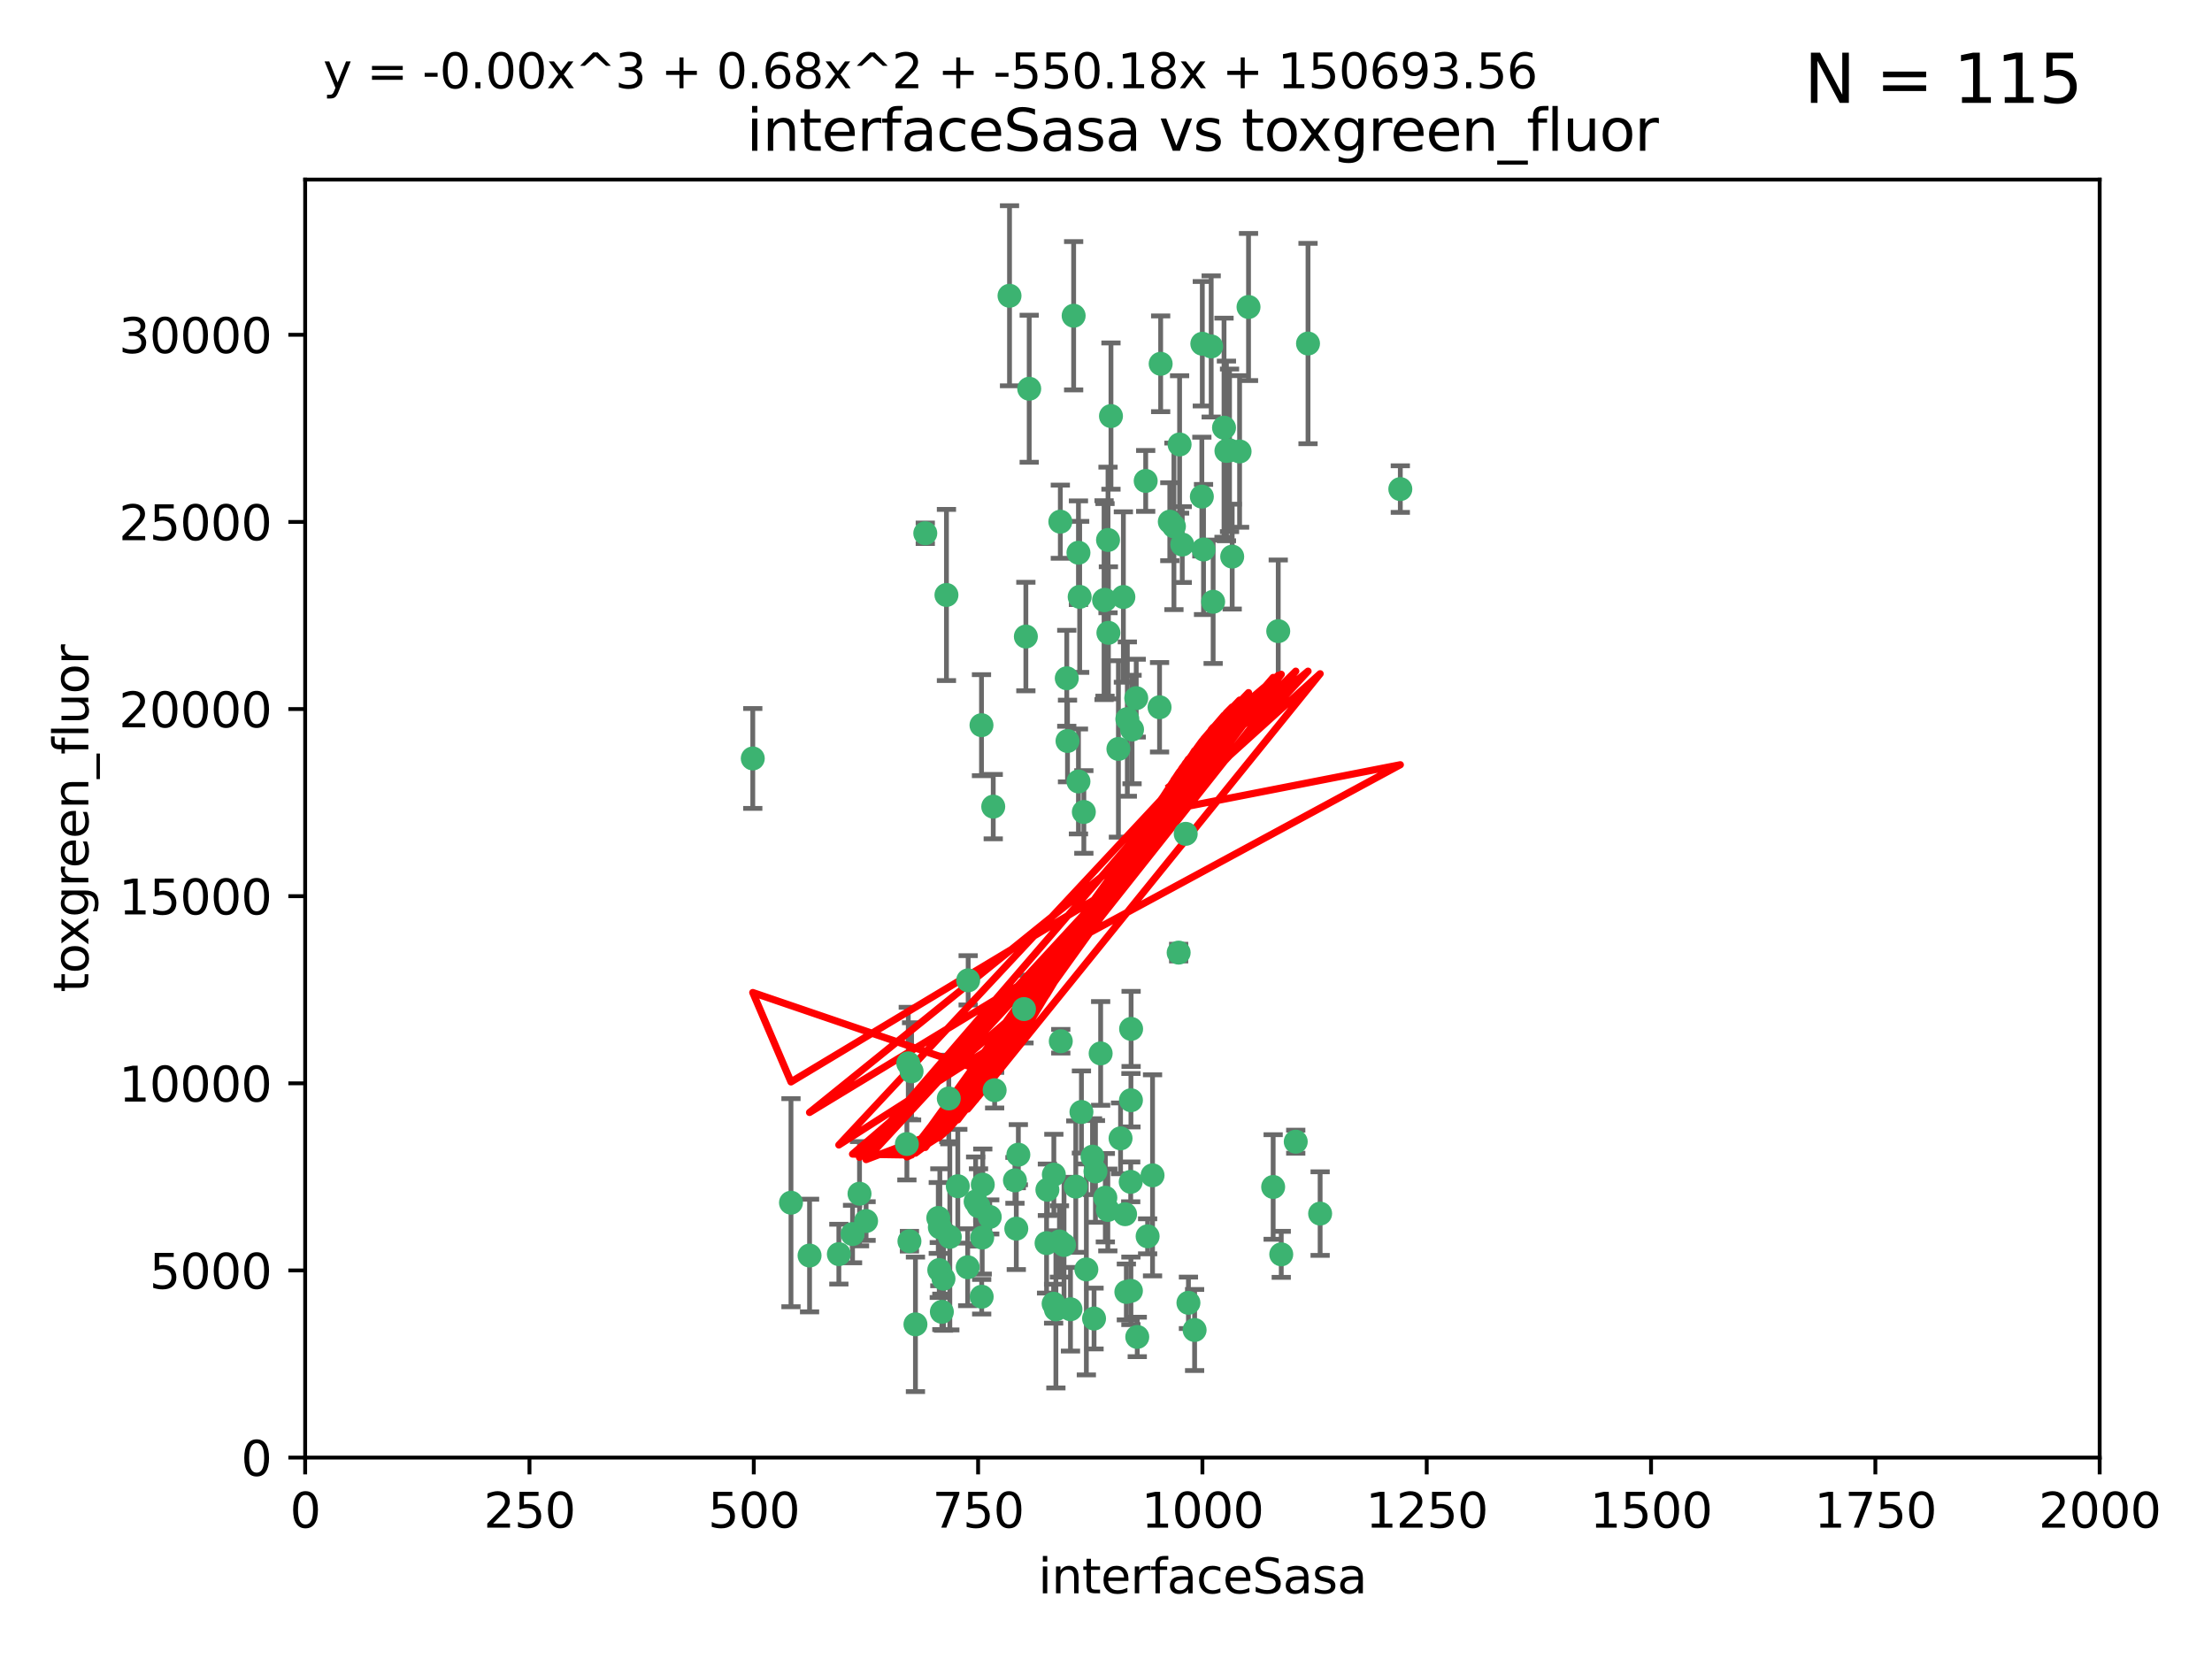 <?xml version="1.0" encoding="utf-8" standalone="no"?>
<!DOCTYPE svg PUBLIC "-//W3C//DTD SVG 1.1//EN"
  "http://www.w3.org/Graphics/SVG/1.1/DTD/svg11.dtd">
<svg xmlns:xlink="http://www.w3.org/1999/xlink" width="460.8pt" height="345.6pt" viewBox="0 0 460.8 345.6" xmlns="http://www.w3.org/2000/svg" version="1.1">
 <defs>
  <style type="text/css">*{stroke-linejoin: round; stroke-linecap: butt}</style>
 </defs>
 <g id="figure_1">
  <g id="patch_1">
   <path d="M 0 345.6 
L 460.8 345.6 
L 460.8 0 
L 0 0 
z
" style="fill: #ffffff"/>
  </g>
  <g id="axes_1">
   <g id="patch_2">
    <path d="M 63.571 303.64 
L 437.4 303.64 
L 437.4 37.411 
L 63.571 37.411 
z
" style="fill: #ffffff"/>
   </g>
   <g id="PathCollection_1">
    <defs>
     <path id="m672bb4fefd" d="M 0 1.118 
C 0.297 1.118 0.581 1 0.791 0.791 
C 1 0.581 1.118 0.297 1.118 0 
C 1.118 -0.297 1 -0.581 0.791 -0.791 
C 0.581 -1 0.297 -1.118 0 -1.118 
C -0.297 -1.118 -0.581 -1 -0.791 -0.791 
C -1 -0.581 -1.118 -0.297 -1.118 0 
C -1.118 0.297 -1 0.581 -0.791 0.791 
C -0.581 1 -0.297 1.118 0 1.118 
z
" style="stroke: #3cb371"/>
    </defs>
    <g clip-path="url(#pb2feecd6dc)">
     <use xlink:href="#m672bb4fefd" x="243.693" y="108.677" style="fill: #3cb371; stroke: #3cb371"/>
     <use xlink:href="#m672bb4fefd" x="272.484" y="71.562" style="fill: #3cb371; stroke: #3cb371"/>
     <use xlink:href="#m672bb4fefd" x="231.435" y="86.676" style="fill: #3cb371; stroke: #3cb371"/>
     <use xlink:href="#m672bb4fefd" x="266.28" y="131.48" style="fill: #3cb371; stroke: #3cb371"/>
     <use xlink:href="#m672bb4fefd" x="250.716" y="114.467" style="fill: #3cb371; stroke: #3cb371"/>
     <use xlink:href="#m672bb4fefd" x="254.987" y="89.097" style="fill: #3cb371; stroke: #3cb371"/>
     <use xlink:href="#m672bb4fefd" x="220.886" y="108.676" style="fill: #3cb371; stroke: #3cb371"/>
     <use xlink:href="#m672bb4fefd" x="214.404" y="80.98" style="fill: #3cb371; stroke: #3cb371"/>
     <use xlink:href="#m672bb4fefd" x="174.75" y="261.259" style="fill: #3cb371; stroke: #3cb371"/>
     <use xlink:href="#m672bb4fefd" x="241.787" y="75.786" style="fill: #3cb371; stroke: #3cb371"/>
     <use xlink:href="#m672bb4fefd" x="252.721" y="125.356" style="fill: #3cb371; stroke: #3cb371"/>
     <use xlink:href="#m672bb4fefd" x="252.312" y="72.167" style="fill: #3cb371; stroke: #3cb371"/>
     <use xlink:href="#m672bb4fefd" x="258.229" y="94.046" style="fill: #3cb371; stroke: #3cb371"/>
     <use xlink:href="#m672bb4fefd" x="223.66" y="65.773" style="fill: #3cb371; stroke: #3cb371"/>
     <use xlink:href="#m672bb4fefd" x="232.987" y="156.019" style="fill: #3cb371; stroke: #3cb371"/>
     <use xlink:href="#m672bb4fefd" x="241.557" y="147.335" style="fill: #3cb371; stroke: #3cb371"/>
     <use xlink:href="#m672bb4fefd" x="230.194" y="124.965" style="fill: #3cb371; stroke: #3cb371"/>
     <use xlink:href="#m672bb4fefd" x="246.284" y="113.441" style="fill: #3cb371; stroke: #3cb371"/>
     <use xlink:href="#m672bb4fefd" x="255.489" y="93.933" style="fill: #3cb371; stroke: #3cb371"/>
     <use xlink:href="#m672bb4fefd" x="256.689" y="115.953" style="fill: #3cb371; stroke: #3cb371"/>
     <use xlink:href="#m672bb4fefd" x="244.553" y="109.646" style="fill: #3cb371; stroke: #3cb371"/>
     <use xlink:href="#m672bb4fefd" x="250.368" y="103.453" style="fill: #3cb371; stroke: #3cb371"/>
     <use xlink:href="#m672bb4fefd" x="229.286" y="219.448" style="fill: #3cb371; stroke: #3cb371"/>
     <use xlink:href="#m672bb4fefd" x="256.134" y="93.812" style="fill: #3cb371; stroke: #3cb371"/>
     <use xlink:href="#m672bb4fefd" x="234.02" y="124.367" style="fill: #3cb371; stroke: #3cb371"/>
     <use xlink:href="#m672bb4fefd" x="238.669" y="100.184" style="fill: #3cb371; stroke: #3cb371"/>
     <use xlink:href="#m672bb4fefd" x="245.731" y="92.588" style="fill: #3cb371; stroke: #3cb371"/>
     <use xlink:href="#m672bb4fefd" x="266.908" y="261.303" style="fill: #3cb371; stroke: #3cb371"/>
     <use xlink:href="#m672bb4fefd" x="222.381" y="154.361" style="fill: #3cb371; stroke: #3cb371"/>
     <use xlink:href="#m672bb4fefd" x="269.927" y="237.833" style="fill: #3cb371; stroke: #3cb371"/>
     <use xlink:href="#m672bb4fefd" x="240.095" y="244.844" style="fill: #3cb371; stroke: #3cb371"/>
     <use xlink:href="#m672bb4fefd" x="291.711" y="101.886" style="fill: #3cb371; stroke: #3cb371"/>
     <use xlink:href="#m672bb4fefd" x="224.916" y="124.337" style="fill: #3cb371; stroke: #3cb371"/>
     <use xlink:href="#m672bb4fefd" x="260.091" y="63.953" style="fill: #3cb371; stroke: #3cb371"/>
     <use xlink:href="#m672bb4fefd" x="250.465" y="71.61" style="fill: #3cb371; stroke: #3cb371"/>
     <use xlink:href="#m672bb4fefd" x="204.462" y="151.067" style="fill: #3cb371; stroke: #3cb371"/>
     <use xlink:href="#m672bb4fefd" x="201.688" y="204.22" style="fill: #3cb371; stroke: #3cb371"/>
     <use xlink:href="#m672bb4fefd" x="204.731" y="246.787" style="fill: #3cb371; stroke: #3cb371"/>
     <use xlink:href="#m672bb4fefd" x="228.204" y="244.026" style="fill: #3cb371; stroke: #3cb371"/>
     <use xlink:href="#m672bb4fefd" x="192.753" y="111.087" style="fill: #3cb371; stroke: #3cb371"/>
     <use xlink:href="#m672bb4fefd" x="222.228" y="141.297" style="fill: #3cb371; stroke: #3cb371"/>
     <use xlink:href="#m672bb4fefd" x="230.822" y="112.487" style="fill: #3cb371; stroke: #3cb371"/>
     <use xlink:href="#m672bb4fefd" x="210.301" y="61.614" style="fill: #3cb371; stroke: #3cb371"/>
     <use xlink:href="#m672bb4fefd" x="224.662" y="162.792" style="fill: #3cb371; stroke: #3cb371"/>
     <use xlink:href="#m672bb4fefd" x="204.503" y="270.13" style="fill: #3cb371; stroke: #3cb371"/>
     <use xlink:href="#m672bb4fefd" x="275.007" y="252.814" style="fill: #3cb371; stroke: #3cb371"/>
     <use xlink:href="#m672bb4fefd" x="236.699" y="145.439" style="fill: #3cb371; stroke: #3cb371"/>
     <use xlink:href="#m672bb4fefd" x="219.534" y="244.691" style="fill: #3cb371; stroke: #3cb371"/>
     <use xlink:href="#m672bb4fefd" x="265.222" y="247.267" style="fill: #3cb371; stroke: #3cb371"/>
     <use xlink:href="#m672bb4fefd" x="179.053" y="248.674" style="fill: #3cb371; stroke: #3cb371"/>
     <use xlink:href="#m672bb4fefd" x="230.901" y="131.829" style="fill: #3cb371; stroke: #3cb371"/>
     <use xlink:href="#m672bb4fefd" x="234.375" y="252.941" style="fill: #3cb371; stroke: #3cb371"/>
     <use xlink:href="#m672bb4fefd" x="221.654" y="259.35" style="fill: #3cb371; stroke: #3cb371"/>
     <use xlink:href="#m672bb4fefd" x="212.14" y="240.543" style="fill: #3cb371; stroke: #3cb371"/>
     <use xlink:href="#m672bb4fefd" x="239.071" y="257.545" style="fill: #3cb371; stroke: #3cb371"/>
     <use xlink:href="#m672bb4fefd" x="213.706" y="132.603" style="fill: #3cb371; stroke: #3cb371"/>
     <use xlink:href="#m672bb4fefd" x="195.666" y="264.57" style="fill: #3cb371; stroke: #3cb371"/>
     <use xlink:href="#m672bb4fefd" x="206.91" y="168.036" style="fill: #3cb371; stroke: #3cb371"/>
     <use xlink:href="#m672bb4fefd" x="235.596" y="229.198" style="fill: #3cb371; stroke: #3cb371"/>
     <use xlink:href="#m672bb4fefd" x="247.573" y="271.4" style="fill: #3cb371; stroke: #3cb371"/>
     <use xlink:href="#m672bb4fefd" x="230.779" y="252.059" style="fill: #3cb371; stroke: #3cb371"/>
     <use xlink:href="#m672bb4fefd" x="224.106" y="247.195" style="fill: #3cb371; stroke: #3cb371"/>
     <use xlink:href="#m672bb4fefd" x="235.59" y="268.906" style="fill: #3cb371; stroke: #3cb371"/>
     <use xlink:href="#m672bb4fefd" x="220.703" y="258.613" style="fill: #3cb371; stroke: #3cb371"/>
     <use xlink:href="#m672bb4fefd" x="201.587" y="263.993" style="fill: #3cb371; stroke: #3cb371"/>
     <use xlink:href="#m672bb4fefd" x="224.662" y="115.142" style="fill: #3cb371; stroke: #3cb371"/>
     <use xlink:href="#m672bb4fefd" x="211.714" y="255.952" style="fill: #3cb371; stroke: #3cb371"/>
     <use xlink:href="#m672bb4fefd" x="236.912" y="278.508" style="fill: #3cb371; stroke: #3cb371"/>
     <use xlink:href="#m672bb4fefd" x="203.841" y="251.277" style="fill: #3cb371; stroke: #3cb371"/>
     <use xlink:href="#m672bb4fefd" x="219.488" y="271.584" style="fill: #3cb371; stroke: #3cb371"/>
     <use xlink:href="#m672bb4fefd" x="196.206" y="273.278" style="fill: #3cb371; stroke: #3cb371"/>
     <use xlink:href="#m672bb4fefd" x="189.211" y="221.508" style="fill: #3cb371; stroke: #3cb371"/>
     <use xlink:href="#m672bb4fefd" x="226.308" y="264.442" style="fill: #3cb371; stroke: #3cb371"/>
     <use xlink:href="#m672bb4fefd" x="188.922" y="238.323" style="fill: #3cb371; stroke: #3cb371"/>
     <use xlink:href="#m672bb4fefd" x="203.241" y="250.302" style="fill: #3cb371; stroke: #3cb371"/>
     <use xlink:href="#m672bb4fefd" x="233.433" y="237.139" style="fill: #3cb371; stroke: #3cb371"/>
     <use xlink:href="#m672bb4fefd" x="245.536" y="198.449" style="fill: #3cb371; stroke: #3cb371"/>
     <use xlink:href="#m672bb4fefd" x="196.546" y="266.371" style="fill: #3cb371; stroke: #3cb371"/>
     <use xlink:href="#m672bb4fefd" x="195.462" y="253.724" style="fill: #3cb371; stroke: #3cb371"/>
     <use xlink:href="#m672bb4fefd" x="206.181" y="253.509" style="fill: #3cb371; stroke: #3cb371"/>
     <use xlink:href="#m672bb4fefd" x="248.859" y="277.063" style="fill: #3cb371; stroke: #3cb371"/>
     <use xlink:href="#m672bb4fefd" x="220.981" y="216.908" style="fill: #3cb371; stroke: #3cb371"/>
     <use xlink:href="#m672bb4fefd" x="195.787" y="255.666" style="fill: #3cb371; stroke: #3cb371"/>
     <use xlink:href="#m672bb4fefd" x="213.318" y="210.208" style="fill: #3cb371; stroke: #3cb371"/>
     <use xlink:href="#m672bb4fefd" x="235.826" y="151.97" style="fill: #3cb371; stroke: #3cb371"/>
     <use xlink:href="#m672bb4fefd" x="189.452" y="258.565" style="fill: #3cb371; stroke: #3cb371"/>
     <use xlink:href="#m672bb4fefd" x="204.611" y="257.812" style="fill: #3cb371; stroke: #3cb371"/>
     <use xlink:href="#m672bb4fefd" x="218.192" y="247.85" style="fill: #3cb371; stroke: #3cb371"/>
     <use xlink:href="#m672bb4fefd" x="247.005" y="173.704" style="fill: #3cb371; stroke: #3cb371"/>
     <use xlink:href="#m672bb4fefd" x="229.998" y="125.024" style="fill: #3cb371; stroke: #3cb371"/>
     <use xlink:href="#m672bb4fefd" x="219.963" y="272.768" style="fill: #3cb371; stroke: #3cb371"/>
     <use xlink:href="#m672bb4fefd" x="177.602" y="257.076" style="fill: #3cb371; stroke: #3cb371"/>
     <use xlink:href="#m672bb4fefd" x="189.899" y="223.176" style="fill: #3cb371; stroke: #3cb371"/>
     <use xlink:href="#m672bb4fefd" x="227.589" y="240.958" style="fill: #3cb371; stroke: #3cb371"/>
     <use xlink:href="#m672bb4fefd" x="227.91" y="274.674" style="fill: #3cb371; stroke: #3cb371"/>
     <use xlink:href="#m672bb4fefd" x="180.421" y="254.362" style="fill: #3cb371; stroke: #3cb371"/>
     <use xlink:href="#m672bb4fefd" x="197.864" y="257.661" style="fill: #3cb371; stroke: #3cb371"/>
     <use xlink:href="#m672bb4fefd" x="190.705" y="275.887" style="fill: #3cb371; stroke: #3cb371"/>
     <use xlink:href="#m672bb4fefd" x="235.63" y="214.339" style="fill: #3cb371; stroke: #3cb371"/>
     <use xlink:href="#m672bb4fefd" x="234.846" y="149.795" style="fill: #3cb371; stroke: #3cb371"/>
     <use xlink:href="#m672bb4fefd" x="234.641" y="269.137" style="fill: #3cb371; stroke: #3cb371"/>
     <use xlink:href="#m672bb4fefd" x="168.647" y="261.551" style="fill: #3cb371; stroke: #3cb371"/>
     <use xlink:href="#m672bb4fefd" x="223" y="272.741" style="fill: #3cb371; stroke: #3cb371"/>
     <use xlink:href="#m672bb4fefd" x="197.163" y="123.943" style="fill: #3cb371; stroke: #3cb371"/>
     <use xlink:href="#m672bb4fefd" x="225.284" y="231.646" style="fill: #3cb371; stroke: #3cb371"/>
     <use xlink:href="#m672bb4fefd" x="218.019" y="258.966" style="fill: #3cb371; stroke: #3cb371"/>
     <use xlink:href="#m672bb4fefd" x="225.785" y="169.147" style="fill: #3cb371; stroke: #3cb371"/>
     <use xlink:href="#m672bb4fefd" x="211.432" y="245.892" style="fill: #3cb371; stroke: #3cb371"/>
     <use xlink:href="#m672bb4fefd" x="199.529" y="247.114" style="fill: #3cb371; stroke: #3cb371"/>
     <use xlink:href="#m672bb4fefd" x="235.549" y="246.204" style="fill: #3cb371; stroke: #3cb371"/>
     <use xlink:href="#m672bb4fefd" x="197.651" y="228.828" style="fill: #3cb371; stroke: #3cb371"/>
     <use xlink:href="#m672bb4fefd" x="207.202" y="227.107" style="fill: #3cb371; stroke: #3cb371"/>
     <use xlink:href="#m672bb4fefd" x="156.817" y="157.999" style="fill: #3cb371; stroke: #3cb371"/>
     <use xlink:href="#m672bb4fefd" x="164.776" y="250.544" style="fill: #3cb371; stroke: #3cb371"/>
     <use xlink:href="#m672bb4fefd" x="230.263" y="249.505" style="fill: #3cb371; stroke: #3cb371"/>
    </g>
   </g>
   <g id="matplotlib.axis_1">
    <g id="xtick_1">
     <g id="line2d_1">
      <defs>
       <path id="m2be2ac5c9f" d="M 0 0 
L 0 3.5 
" style="stroke: #000000; stroke-width: 0.8"/>
      </defs>
      <g>
       <use xlink:href="#m2be2ac5c9f" x="63.571" y="303.64" style="stroke: #000000; stroke-width: 0.8"/>
      </g>
     </g>
     <g id="text_1">
      <!-- 0 -->
      <g transform="translate(60.39 318.238)scale(0.1 -0.1)">
       <defs>
        <path id="DejaVuSans-30" d="M 2034 4250 
Q 1547 4250 1301 3770 
Q 1056 3291 1056 2328 
Q 1056 1369 1301 889 
Q 1547 409 2034 409 
Q 2525 409 2770 889 
Q 3016 1369 3016 2328 
Q 3016 3291 2770 3770 
Q 2525 4250 2034 4250 
z
M 2034 4750 
Q 2819 4750 3233 4129 
Q 3647 3509 3647 2328 
Q 3647 1150 3233 529 
Q 2819 -91 2034 -91 
Q 1250 -91 836 529 
Q 422 1150 422 2328 
Q 422 3509 836 4129 
Q 1250 4750 2034 4750 
z
" transform="scale(0.016)"/>
       </defs>
       <use xlink:href="#DejaVuSans-30"/>
      </g>
     </g>
    </g>
    <g id="xtick_2">
     <g id="line2d_2">
      <g>
       <use xlink:href="#m2be2ac5c9f" x="110.3" y="303.64" style="stroke: #000000; stroke-width: 0.8"/>
      </g>
     </g>
     <g id="text_2">
      <!-- 250 -->
      <g transform="translate(100.756 318.238)scale(0.1 -0.1)">
       <defs>
        <path id="DejaVuSans-32" d="M 1228 531 
L 3431 531 
L 3431 0 
L 469 0 
L 469 531 
Q 828 903 1448 1529 
Q 2069 2156 2228 2338 
Q 2531 2678 2651 2914 
Q 2772 3150 2772 3378 
Q 2772 3750 2511 3984 
Q 2250 4219 1831 4219 
Q 1534 4219 1204 4116 
Q 875 4013 500 3803 
L 500 4441 
Q 881 4594 1212 4672 
Q 1544 4750 1819 4750 
Q 2544 4750 2975 4387 
Q 3406 4025 3406 3419 
Q 3406 3131 3298 2873 
Q 3191 2616 2906 2266 
Q 2828 2175 2409 1742 
Q 1991 1309 1228 531 
z
" transform="scale(0.016)"/>
        <path id="DejaVuSans-35" d="M 691 4666 
L 3169 4666 
L 3169 4134 
L 1269 4134 
L 1269 2991 
Q 1406 3038 1543 3061 
Q 1681 3084 1819 3084 
Q 2600 3084 3056 2656 
Q 3513 2228 3513 1497 
Q 3513 744 3044 326 
Q 2575 -91 1722 -91 
Q 1428 -91 1123 -41 
Q 819 9 494 109 
L 494 744 
Q 775 591 1075 516 
Q 1375 441 1709 441 
Q 2250 441 2565 725 
Q 2881 1009 2881 1497 
Q 2881 1984 2565 2268 
Q 2250 2553 1709 2553 
Q 1456 2553 1204 2497 
Q 953 2441 691 2322 
L 691 4666 
z
" transform="scale(0.016)"/>
       </defs>
       <use xlink:href="#DejaVuSans-32"/>
       <use xlink:href="#DejaVuSans-35" x="63.623"/>
       <use xlink:href="#DejaVuSans-30" x="127.246"/>
      </g>
     </g>
    </g>
    <g id="xtick_3">
     <g id="line2d_3">
      <g>
       <use xlink:href="#m2be2ac5c9f" x="157.028" y="303.64" style="stroke: #000000; stroke-width: 0.8"/>
      </g>
     </g>
     <g id="text_3">
      <!-- 500 -->
      <g transform="translate(147.485 318.238)scale(0.1 -0.1)">
       <use xlink:href="#DejaVuSans-35"/>
       <use xlink:href="#DejaVuSans-30" x="63.623"/>
       <use xlink:href="#DejaVuSans-30" x="127.246"/>
      </g>
     </g>
    </g>
    <g id="xtick_4">
     <g id="line2d_4">
      <g>
       <use xlink:href="#m2be2ac5c9f" x="203.757" y="303.64" style="stroke: #000000; stroke-width: 0.8"/>
      </g>
     </g>
     <g id="text_4">
      <!-- 750 -->
      <g transform="translate(194.213 318.238)scale(0.1 -0.1)">
       <defs>
        <path id="DejaVuSans-37" d="M 525 4666 
L 3525 4666 
L 3525 4397 
L 1831 0 
L 1172 0 
L 2766 4134 
L 525 4134 
L 525 4666 
z
" transform="scale(0.016)"/>
       </defs>
       <use xlink:href="#DejaVuSans-37"/>
       <use xlink:href="#DejaVuSans-35" x="63.623"/>
       <use xlink:href="#DejaVuSans-30" x="127.246"/>
      </g>
     </g>
    </g>
    <g id="xtick_5">
     <g id="line2d_5">
      <g>
       <use xlink:href="#m2be2ac5c9f" x="250.486" y="303.64" style="stroke: #000000; stroke-width: 0.8"/>
      </g>
     </g>
     <g id="text_5">
      <!-- 1000 -->
      <g transform="translate(237.761 318.238)scale(0.1 -0.1)">
       <defs>
        <path id="DejaVuSans-31" d="M 794 531 
L 1825 531 
L 1825 4091 
L 703 3866 
L 703 4441 
L 1819 4666 
L 2450 4666 
L 2450 531 
L 3481 531 
L 3481 0 
L 794 0 
L 794 531 
z
" transform="scale(0.016)"/>
       </defs>
       <use xlink:href="#DejaVuSans-31"/>
       <use xlink:href="#DejaVuSans-30" x="63.623"/>
       <use xlink:href="#DejaVuSans-30" x="127.246"/>
       <use xlink:href="#DejaVuSans-30" x="190.869"/>
      </g>
     </g>
    </g>
    <g id="xtick_6">
     <g id="line2d_6">
      <g>
       <use xlink:href="#m2be2ac5c9f" x="297.214" y="303.64" style="stroke: #000000; stroke-width: 0.8"/>
      </g>
     </g>
     <g id="text_6">
      <!-- 1250 -->
      <g transform="translate(284.489 318.238)scale(0.1 -0.1)">
       <use xlink:href="#DejaVuSans-31"/>
       <use xlink:href="#DejaVuSans-32" x="63.623"/>
       <use xlink:href="#DejaVuSans-35" x="127.246"/>
       <use xlink:href="#DejaVuSans-30" x="190.869"/>
      </g>
     </g>
    </g>
    <g id="xtick_7">
     <g id="line2d_7">
      <g>
       <use xlink:href="#m2be2ac5c9f" x="343.943" y="303.64" style="stroke: #000000; stroke-width: 0.8"/>
      </g>
     </g>
     <g id="text_7">
      <!-- 1500 -->
      <g transform="translate(331.218 318.238)scale(0.1 -0.1)">
       <use xlink:href="#DejaVuSans-31"/>
       <use xlink:href="#DejaVuSans-35" x="63.623"/>
       <use xlink:href="#DejaVuSans-30" x="127.246"/>
       <use xlink:href="#DejaVuSans-30" x="190.869"/>
      </g>
     </g>
    </g>
    <g id="xtick_8">
     <g id="line2d_8">
      <g>
       <use xlink:href="#m2be2ac5c9f" x="390.671" y="303.64" style="stroke: #000000; stroke-width: 0.8"/>
      </g>
     </g>
     <g id="text_8">
      <!-- 1750 -->
      <g transform="translate(377.946 318.238)scale(0.1 -0.1)">
       <use xlink:href="#DejaVuSans-31"/>
       <use xlink:href="#DejaVuSans-37" x="63.623"/>
       <use xlink:href="#DejaVuSans-35" x="127.246"/>
       <use xlink:href="#DejaVuSans-30" x="190.869"/>
      </g>
     </g>
    </g>
    <g id="xtick_9">
     <g id="line2d_9">
      <g>
       <use xlink:href="#m2be2ac5c9f" x="437.4" y="303.64" style="stroke: #000000; stroke-width: 0.8"/>
      </g>
     </g>
     <g id="text_9">
      <!-- 2000 -->
      <g transform="translate(424.675 318.238)scale(0.1 -0.1)">
       <use xlink:href="#DejaVuSans-32"/>
       <use xlink:href="#DejaVuSans-30" x="63.623"/>
       <use xlink:href="#DejaVuSans-30" x="127.246"/>
       <use xlink:href="#DejaVuSans-30" x="190.869"/>
      </g>
     </g>
    </g>
    <g id="text_10">
     <!-- interfaceSasa -->
     <g transform="translate(216.279 331.917)scale(0.1 -0.1)">
      <defs>
       <path id="DejaVuSans-69" d="M 603 3500 
L 1178 3500 
L 1178 0 
L 603 0 
L 603 3500 
z
M 603 4863 
L 1178 4863 
L 1178 4134 
L 603 4134 
L 603 4863 
z
" transform="scale(0.016)"/>
       <path id="DejaVuSans-6e" d="M 3513 2113 
L 3513 0 
L 2938 0 
L 2938 2094 
Q 2938 2591 2744 2837 
Q 2550 3084 2163 3084 
Q 1697 3084 1428 2787 
Q 1159 2491 1159 1978 
L 1159 0 
L 581 0 
L 581 3500 
L 1159 3500 
L 1159 2956 
Q 1366 3272 1645 3428 
Q 1925 3584 2291 3584 
Q 2894 3584 3203 3211 
Q 3513 2838 3513 2113 
z
" transform="scale(0.016)"/>
       <path id="DejaVuSans-74" d="M 1172 4494 
L 1172 3500 
L 2356 3500 
L 2356 3053 
L 1172 3053 
L 1172 1153 
Q 1172 725 1289 603 
Q 1406 481 1766 481 
L 2356 481 
L 2356 0 
L 1766 0 
Q 1100 0 847 248 
Q 594 497 594 1153 
L 594 3053 
L 172 3053 
L 172 3500 
L 594 3500 
L 594 4494 
L 1172 4494 
z
" transform="scale(0.016)"/>
       <path id="DejaVuSans-65" d="M 3597 1894 
L 3597 1613 
L 953 1613 
Q 991 1019 1311 708 
Q 1631 397 2203 397 
Q 2534 397 2845 478 
Q 3156 559 3463 722 
L 3463 178 
Q 3153 47 2828 -22 
Q 2503 -91 2169 -91 
Q 1331 -91 842 396 
Q 353 884 353 1716 
Q 353 2575 817 3079 
Q 1281 3584 2069 3584 
Q 2775 3584 3186 3129 
Q 3597 2675 3597 1894 
z
M 3022 2063 
Q 3016 2534 2758 2815 
Q 2500 3097 2075 3097 
Q 1594 3097 1305 2825 
Q 1016 2553 972 2059 
L 3022 2063 
z
" transform="scale(0.016)"/>
       <path id="DejaVuSans-72" d="M 2631 2963 
Q 2534 3019 2420 3045 
Q 2306 3072 2169 3072 
Q 1681 3072 1420 2755 
Q 1159 2438 1159 1844 
L 1159 0 
L 581 0 
L 581 3500 
L 1159 3500 
L 1159 2956 
Q 1341 3275 1631 3429 
Q 1922 3584 2338 3584 
Q 2397 3584 2469 3576 
Q 2541 3569 2628 3553 
L 2631 2963 
z
" transform="scale(0.016)"/>
       <path id="DejaVuSans-66" d="M 2375 4863 
L 2375 4384 
L 1825 4384 
Q 1516 4384 1395 4259 
Q 1275 4134 1275 3809 
L 1275 3500 
L 2222 3500 
L 2222 3053 
L 1275 3053 
L 1275 0 
L 697 0 
L 697 3053 
L 147 3053 
L 147 3500 
L 697 3500 
L 697 3744 
Q 697 4328 969 4595 
Q 1241 4863 1831 4863 
L 2375 4863 
z
" transform="scale(0.016)"/>
       <path id="DejaVuSans-61" d="M 2194 1759 
Q 1497 1759 1228 1600 
Q 959 1441 959 1056 
Q 959 750 1161 570 
Q 1363 391 1709 391 
Q 2188 391 2477 730 
Q 2766 1069 2766 1631 
L 2766 1759 
L 2194 1759 
z
M 3341 1997 
L 3341 0 
L 2766 0 
L 2766 531 
Q 2569 213 2275 61 
Q 1981 -91 1556 -91 
Q 1019 -91 701 211 
Q 384 513 384 1019 
Q 384 1609 779 1909 
Q 1175 2209 1959 2209 
L 2766 2209 
L 2766 2266 
Q 2766 2663 2505 2880 
Q 2244 3097 1772 3097 
Q 1472 3097 1187 3025 
Q 903 2953 641 2809 
L 641 3341 
Q 956 3463 1253 3523 
Q 1550 3584 1831 3584 
Q 2591 3584 2966 3190 
Q 3341 2797 3341 1997 
z
" transform="scale(0.016)"/>
       <path id="DejaVuSans-63" d="M 3122 3366 
L 3122 2828 
Q 2878 2963 2633 3030 
Q 2388 3097 2138 3097 
Q 1578 3097 1268 2742 
Q 959 2388 959 1747 
Q 959 1106 1268 751 
Q 1578 397 2138 397 
Q 2388 397 2633 464 
Q 2878 531 3122 666 
L 3122 134 
Q 2881 22 2623 -34 
Q 2366 -91 2075 -91 
Q 1284 -91 818 406 
Q 353 903 353 1747 
Q 353 2603 823 3093 
Q 1294 3584 2113 3584 
Q 2378 3584 2631 3529 
Q 2884 3475 3122 3366 
z
" transform="scale(0.016)"/>
       <path id="DejaVuSans-53" d="M 3425 4513 
L 3425 3897 
Q 3066 4069 2747 4153 
Q 2428 4238 2131 4238 
Q 1616 4238 1336 4038 
Q 1056 3838 1056 3469 
Q 1056 3159 1242 3001 
Q 1428 2844 1947 2747 
L 2328 2669 
Q 3034 2534 3370 2195 
Q 3706 1856 3706 1288 
Q 3706 609 3251 259 
Q 2797 -91 1919 -91 
Q 1588 -91 1214 -16 
Q 841 59 441 206 
L 441 856 
Q 825 641 1194 531 
Q 1563 422 1919 422 
Q 2459 422 2753 634 
Q 3047 847 3047 1241 
Q 3047 1584 2836 1778 
Q 2625 1972 2144 2069 
L 1759 2144 
Q 1053 2284 737 2584 
Q 422 2884 422 3419 
Q 422 4038 858 4394 
Q 1294 4750 2059 4750 
Q 2388 4750 2728 4690 
Q 3069 4631 3425 4513 
z
" transform="scale(0.016)"/>
       <path id="DejaVuSans-73" d="M 2834 3397 
L 2834 2853 
Q 2591 2978 2328 3040 
Q 2066 3103 1784 3103 
Q 1356 3103 1142 2972 
Q 928 2841 928 2578 
Q 928 2378 1081 2264 
Q 1234 2150 1697 2047 
L 1894 2003 
Q 2506 1872 2764 1633 
Q 3022 1394 3022 966 
Q 3022 478 2636 193 
Q 2250 -91 1575 -91 
Q 1294 -91 989 -36 
Q 684 19 347 128 
L 347 722 
Q 666 556 975 473 
Q 1284 391 1588 391 
Q 1994 391 2212 530 
Q 2431 669 2431 922 
Q 2431 1156 2273 1281 
Q 2116 1406 1581 1522 
L 1381 1569 
Q 847 1681 609 1914 
Q 372 2147 372 2553 
Q 372 3047 722 3315 
Q 1072 3584 1716 3584 
Q 2034 3584 2315 3537 
Q 2597 3491 2834 3397 
z
" transform="scale(0.016)"/>
      </defs>
      <use xlink:href="#DejaVuSans-69"/>
      <use xlink:href="#DejaVuSans-6e" x="27.783"/>
      <use xlink:href="#DejaVuSans-74" x="91.162"/>
      <use xlink:href="#DejaVuSans-65" x="130.371"/>
      <use xlink:href="#DejaVuSans-72" x="191.895"/>
      <use xlink:href="#DejaVuSans-66" x="233.008"/>
      <use xlink:href="#DejaVuSans-61" x="268.213"/>
      <use xlink:href="#DejaVuSans-63" x="329.492"/>
      <use xlink:href="#DejaVuSans-65" x="384.473"/>
      <use xlink:href="#DejaVuSans-53" x="445.996"/>
      <use xlink:href="#DejaVuSans-61" x="509.473"/>
      <use xlink:href="#DejaVuSans-73" x="570.752"/>
      <use xlink:href="#DejaVuSans-61" x="622.852"/>
     </g>
    </g>
   </g>
   <g id="matplotlib.axis_2">
    <g id="ytick_1">
     <g id="line2d_10">
      <defs>
       <path id="m262ef6e5b2" d="M 0 0 
L -3.5 0 
" style="stroke: #000000; stroke-width: 0.8"/>
      </defs>
      <g>
       <use xlink:href="#m262ef6e5b2" x="63.571" y="303.64" style="stroke: #000000; stroke-width: 0.8"/>
      </g>
     </g>
     <g id="text_11">
      <!-- 0 -->
      <g transform="translate(50.209 307.439)scale(0.1 -0.1)">
       <use xlink:href="#DejaVuSans-30"/>
      </g>
     </g>
    </g>
    <g id="ytick_2">
     <g id="line2d_11">
      <g>
       <use xlink:href="#m262ef6e5b2" x="63.571" y="264.657" style="stroke: #000000; stroke-width: 0.8"/>
      </g>
     </g>
     <g id="text_12">
      <!-- 5000 -->
      <g transform="translate(31.121 268.457)scale(0.1 -0.1)">
       <use xlink:href="#DejaVuSans-35"/>
       <use xlink:href="#DejaVuSans-30" x="63.623"/>
       <use xlink:href="#DejaVuSans-30" x="127.246"/>
       <use xlink:href="#DejaVuSans-30" x="190.869"/>
      </g>
     </g>
    </g>
    <g id="ytick_3">
     <g id="line2d_12">
      <g>
       <use xlink:href="#m262ef6e5b2" x="63.571" y="225.675" style="stroke: #000000; stroke-width: 0.8"/>
      </g>
     </g>
     <g id="text_13">
      <!-- 10000 -->
      <g transform="translate(24.759 229.474)scale(0.1 -0.1)">
       <use xlink:href="#DejaVuSans-31"/>
       <use xlink:href="#DejaVuSans-30" x="63.623"/>
       <use xlink:href="#DejaVuSans-30" x="127.246"/>
       <use xlink:href="#DejaVuSans-30" x="190.869"/>
       <use xlink:href="#DejaVuSans-30" x="254.492"/>
      </g>
     </g>
    </g>
    <g id="ytick_4">
     <g id="line2d_13">
      <g>
       <use xlink:href="#m262ef6e5b2" x="63.571" y="186.692" style="stroke: #000000; stroke-width: 0.8"/>
      </g>
     </g>
     <g id="text_14">
      <!-- 15000 -->
      <g transform="translate(24.759 190.492)scale(0.1 -0.1)">
       <use xlink:href="#DejaVuSans-31"/>
       <use xlink:href="#DejaVuSans-35" x="63.623"/>
       <use xlink:href="#DejaVuSans-30" x="127.246"/>
       <use xlink:href="#DejaVuSans-30" x="190.869"/>
       <use xlink:href="#DejaVuSans-30" x="254.492"/>
      </g>
     </g>
    </g>
    <g id="ytick_5">
     <g id="line2d_14">
      <g>
       <use xlink:href="#m262ef6e5b2" x="63.571" y="147.71" style="stroke: #000000; stroke-width: 0.8"/>
      </g>
     </g>
     <g id="text_15">
      <!-- 20000 -->
      <g transform="translate(24.759 151.509)scale(0.1 -0.1)">
       <use xlink:href="#DejaVuSans-32"/>
       <use xlink:href="#DejaVuSans-30" x="63.623"/>
       <use xlink:href="#DejaVuSans-30" x="127.246"/>
       <use xlink:href="#DejaVuSans-30" x="190.869"/>
       <use xlink:href="#DejaVuSans-30" x="254.492"/>
      </g>
     </g>
    </g>
    <g id="ytick_6">
     <g id="line2d_15">
      <g>
       <use xlink:href="#m262ef6e5b2" x="63.571" y="108.727" style="stroke: #000000; stroke-width: 0.8"/>
      </g>
     </g>
     <g id="text_16">
      <!-- 25000 -->
      <g transform="translate(24.759 112.527)scale(0.1 -0.1)">
       <use xlink:href="#DejaVuSans-32"/>
       <use xlink:href="#DejaVuSans-35" x="63.623"/>
       <use xlink:href="#DejaVuSans-30" x="127.246"/>
       <use xlink:href="#DejaVuSans-30" x="190.869"/>
       <use xlink:href="#DejaVuSans-30" x="254.492"/>
      </g>
     </g>
    </g>
    <g id="ytick_7">
     <g id="line2d_16">
      <g>
       <use xlink:href="#m262ef6e5b2" x="63.571" y="69.745" style="stroke: #000000; stroke-width: 0.8"/>
      </g>
     </g>
     <g id="text_17">
      <!-- 30000 -->
      <g transform="translate(24.759 73.544)scale(0.1 -0.1)">
       <defs>
        <path id="DejaVuSans-33" d="M 2597 2516 
Q 3050 2419 3304 2112 
Q 3559 1806 3559 1356 
Q 3559 666 3084 287 
Q 2609 -91 1734 -91 
Q 1441 -91 1130 -33 
Q 819 25 488 141 
L 488 750 
Q 750 597 1062 519 
Q 1375 441 1716 441 
Q 2309 441 2620 675 
Q 2931 909 2931 1356 
Q 2931 1769 2642 2001 
Q 2353 2234 1838 2234 
L 1294 2234 
L 1294 2753 
L 1863 2753 
Q 2328 2753 2575 2939 
Q 2822 3125 2822 3475 
Q 2822 3834 2567 4026 
Q 2313 4219 1838 4219 
Q 1578 4219 1281 4162 
Q 984 4106 628 3988 
L 628 4550 
Q 988 4650 1302 4700 
Q 1616 4750 1894 4750 
Q 2613 4750 3031 4423 
Q 3450 4097 3450 3541 
Q 3450 3153 3228 2886 
Q 3006 2619 2597 2516 
z
" transform="scale(0.016)"/>
       </defs>
       <use xlink:href="#DejaVuSans-33"/>
       <use xlink:href="#DejaVuSans-30" x="63.623"/>
       <use xlink:href="#DejaVuSans-30" x="127.246"/>
       <use xlink:href="#DejaVuSans-30" x="190.869"/>
       <use xlink:href="#DejaVuSans-30" x="254.492"/>
      </g>
     </g>
    </g>
    <g id="text_18">
     <!-- toxgreen_fluor -->
     <g transform="translate(18.401 206.72)rotate(-90)scale(0.1 -0.1)">
      <defs>
       <path id="DejaVuSans-6f" d="M 1959 3097 
Q 1497 3097 1228 2736 
Q 959 2375 959 1747 
Q 959 1119 1226 758 
Q 1494 397 1959 397 
Q 2419 397 2687 759 
Q 2956 1122 2956 1747 
Q 2956 2369 2687 2733 
Q 2419 3097 1959 3097 
z
M 1959 3584 
Q 2709 3584 3137 3096 
Q 3566 2609 3566 1747 
Q 3566 888 3137 398 
Q 2709 -91 1959 -91 
Q 1206 -91 779 398 
Q 353 888 353 1747 
Q 353 2609 779 3096 
Q 1206 3584 1959 3584 
z
" transform="scale(0.016)"/>
       <path id="DejaVuSans-78" d="M 3513 3500 
L 2247 1797 
L 3578 0 
L 2900 0 
L 1881 1375 
L 863 0 
L 184 0 
L 1544 1831 
L 300 3500 
L 978 3500 
L 1906 2253 
L 2834 3500 
L 3513 3500 
z
" transform="scale(0.016)"/>
       <path id="DejaVuSans-67" d="M 2906 1791 
Q 2906 2416 2648 2759 
Q 2391 3103 1925 3103 
Q 1463 3103 1205 2759 
Q 947 2416 947 1791 
Q 947 1169 1205 825 
Q 1463 481 1925 481 
Q 2391 481 2648 825 
Q 2906 1169 2906 1791 
z
M 3481 434 
Q 3481 -459 3084 -895 
Q 2688 -1331 1869 -1331 
Q 1566 -1331 1297 -1286 
Q 1028 -1241 775 -1147 
L 775 -588 
Q 1028 -725 1275 -790 
Q 1522 -856 1778 -856 
Q 2344 -856 2625 -561 
Q 2906 -266 2906 331 
L 2906 616 
Q 2728 306 2450 153 
Q 2172 0 1784 0 
Q 1141 0 747 490 
Q 353 981 353 1791 
Q 353 2603 747 3093 
Q 1141 3584 1784 3584 
Q 2172 3584 2450 3431 
Q 2728 3278 2906 2969 
L 2906 3500 
L 3481 3500 
L 3481 434 
z
" transform="scale(0.016)"/>
       <path id="DejaVuSans-5f" d="M 3263 -1063 
L 3263 -1509 
L -63 -1509 
L -63 -1063 
L 3263 -1063 
z
" transform="scale(0.016)"/>
       <path id="DejaVuSans-6c" d="M 603 4863 
L 1178 4863 
L 1178 0 
L 603 0 
L 603 4863 
z
" transform="scale(0.016)"/>
       <path id="DejaVuSans-75" d="M 544 1381 
L 544 3500 
L 1119 3500 
L 1119 1403 
Q 1119 906 1312 657 
Q 1506 409 1894 409 
Q 2359 409 2629 706 
Q 2900 1003 2900 1516 
L 2900 3500 
L 3475 3500 
L 3475 0 
L 2900 0 
L 2900 538 
Q 2691 219 2414 64 
Q 2138 -91 1772 -91 
Q 1169 -91 856 284 
Q 544 659 544 1381 
z
M 1991 3584 
L 1991 3584 
z
" transform="scale(0.016)"/>
      </defs>
      <use xlink:href="#DejaVuSans-74"/>
      <use xlink:href="#DejaVuSans-6f" x="39.209"/>
      <use xlink:href="#DejaVuSans-78" x="97.266"/>
      <use xlink:href="#DejaVuSans-67" x="156.445"/>
      <use xlink:href="#DejaVuSans-72" x="219.922"/>
      <use xlink:href="#DejaVuSans-65" x="258.785"/>
      <use xlink:href="#DejaVuSans-65" x="320.309"/>
      <use xlink:href="#DejaVuSans-6e" x="381.832"/>
      <use xlink:href="#DejaVuSans-5f" x="445.211"/>
      <use xlink:href="#DejaVuSans-66" x="495.211"/>
      <use xlink:href="#DejaVuSans-6c" x="530.416"/>
      <use xlink:href="#DejaVuSans-75" x="558.199"/>
      <use xlink:href="#DejaVuSans-6f" x="621.578"/>
      <use xlink:href="#DejaVuSans-72" x="682.76"/>
     </g>
    </g>
   </g>
   <g id="LineCollection_1">
    <path d="M 243.693 116.797 
L 243.693 100.557 
" clip-path="url(#pb2feecd6dc)" style="fill: none; stroke: #696969"/>
    <path d="M 272.484 92.434 
L 272.484 50.691 
" clip-path="url(#pb2feecd6dc)" style="fill: none; stroke: #696969"/>
    <path d="M 231.435 101.908 
L 231.435 71.444 
" clip-path="url(#pb2feecd6dc)" style="fill: none; stroke: #696969"/>
    <path d="M 266.28 146.307 
L 266.28 116.654 
" clip-path="url(#pb2feecd6dc)" style="fill: none; stroke: #696969"/>
    <path d="M 250.716 128.017 
L 250.716 100.917 
" clip-path="url(#pb2feecd6dc)" style="fill: none; stroke: #696969"/>
    <path d="M 254.987 111.917 
L 254.987 66.277 
" clip-path="url(#pb2feecd6dc)" style="fill: none; stroke: #696969"/>
    <path d="M 220.886 116.296 
L 220.886 101.057 
" clip-path="url(#pb2feecd6dc)" style="fill: none; stroke: #696969"/>
    <path d="M 214.404 96.292 
L 214.404 65.668 
" clip-path="url(#pb2feecd6dc)" style="fill: none; stroke: #696969"/>
    <path d="M 174.75 267.49 
L 174.75 255.028 
" clip-path="url(#pb2feecd6dc)" style="fill: none; stroke: #696969"/>
    <path d="M 241.787 85.756 
L 241.787 65.815 
" clip-path="url(#pb2feecd6dc)" style="fill: none; stroke: #696969"/>
    <path d="M 252.721 138.211 
L 252.721 112.501 
" clip-path="url(#pb2feecd6dc)" style="fill: none; stroke: #696969"/>
    <path d="M 252.312 86.871 
L 252.312 57.463 
" clip-path="url(#pb2feecd6dc)" style="fill: none; stroke: #696969"/>
    <path d="M 258.229 109.836 
L 258.229 78.257 
" clip-path="url(#pb2feecd6dc)" style="fill: none; stroke: #696969"/>
    <path d="M 223.66 81.223 
L 223.66 50.323 
" clip-path="url(#pb2feecd6dc)" style="fill: none; stroke: #696969"/>
    <path d="M 232.987 174.39 
L 232.987 137.647 
" clip-path="url(#pb2feecd6dc)" style="fill: none; stroke: #696969"/>
    <path d="M 241.557 156.65 
L 241.557 138.02 
" clip-path="url(#pb2feecd6dc)" style="fill: none; stroke: #696969"/>
    <path d="M 230.194 145.018 
L 230.194 104.912 
" clip-path="url(#pb2feecd6dc)" style="fill: none; stroke: #696969"/>
    <path d="M 246.284 121.337 
L 246.284 105.546 
" clip-path="url(#pb2feecd6dc)" style="fill: none; stroke: #696969"/>
    <path d="M 255.489 112.649 
L 255.489 75.218 
" clip-path="url(#pb2feecd6dc)" style="fill: none; stroke: #696969"/>
    <path d="M 256.689 126.872 
L 256.689 105.035 
" clip-path="url(#pb2feecd6dc)" style="fill: none; stroke: #696969"/>
    <path d="M 244.553 126.988 
L 244.553 92.305 
" clip-path="url(#pb2feecd6dc)" style="fill: none; stroke: #696969"/>
    <path d="M 250.368 115.826 
L 250.368 91.08 
" clip-path="url(#pb2feecd6dc)" style="fill: none; stroke: #696969"/>
    <path d="M 229.286 230.25 
L 229.286 208.646 
" clip-path="url(#pb2feecd6dc)" style="fill: none; stroke: #696969"/>
    <path d="M 256.134 110.745 
L 256.134 76.878 
" clip-path="url(#pb2feecd6dc)" style="fill: none; stroke: #696969"/>
    <path d="M 234.02 142.114 
L 234.02 106.621 
" clip-path="url(#pb2feecd6dc)" style="fill: none; stroke: #696969"/>
    <path d="M 238.669 106.525 
L 238.669 93.844 
" clip-path="url(#pb2feecd6dc)" style="fill: none; stroke: #696969"/>
    <path d="M 245.731 106.902 
L 245.731 78.274 
" clip-path="url(#pb2feecd6dc)" style="fill: none; stroke: #696969"/>
    <path d="M 266.908 266.097 
L 266.908 256.51 
" clip-path="url(#pb2feecd6dc)" style="fill: none; stroke: #696969"/>
    <path d="M 222.381 162.872 
L 222.381 145.85 
" clip-path="url(#pb2feecd6dc)" style="fill: none; stroke: #696969"/>
    <path d="M 269.927 240.234 
L 269.927 235.431 
" clip-path="url(#pb2feecd6dc)" style="fill: none; stroke: #696969"/>
    <path d="M 240.095 265.789 
L 240.095 223.9 
" clip-path="url(#pb2feecd6dc)" style="fill: none; stroke: #696969"/>
    <path d="M 291.711 106.741 
L 291.711 97.032 
" clip-path="url(#pb2feecd6dc)" style="fill: none; stroke: #696969"/>
    <path d="M 224.916 140.07 
L 224.916 108.604 
" clip-path="url(#pb2feecd6dc)" style="fill: none; stroke: #696969"/>
    <path d="M 260.091 79.275 
L 260.091 48.63 
" clip-path="url(#pb2feecd6dc)" style="fill: none; stroke: #696969"/>
    <path d="M 250.465 84.576 
L 250.465 58.645 
" clip-path="url(#pb2feecd6dc)" style="fill: none; stroke: #696969"/>
    <path d="M 204.462 161.588 
L 204.462 140.547 
" clip-path="url(#pb2feecd6dc)" style="fill: none; stroke: #696969"/>
    <path d="M 201.688 209.352 
L 201.688 199.087 
" clip-path="url(#pb2feecd6dc)" style="fill: none; stroke: #696969"/>
    <path d="M 204.731 254.215 
L 204.731 239.358 
" clip-path="url(#pb2feecd6dc)" style="fill: none; stroke: #696969"/>
    <path d="M 228.204 254.626 
L 228.204 233.426 
" clip-path="url(#pb2feecd6dc)" style="fill: none; stroke: #696969"/>
    <path d="M 192.753 113.226 
L 192.753 108.949 
" clip-path="url(#pb2feecd6dc)" style="fill: none; stroke: #696969"/>
    <path d="M 222.228 151.291 
L 222.228 131.303 
" clip-path="url(#pb2feecd6dc)" style="fill: none; stroke: #696969"/>
    <path d="M 230.822 127.655 
L 230.822 97.319 
" clip-path="url(#pb2feecd6dc)" style="fill: none; stroke: #696969"/>
    <path d="M 210.301 80.373 
L 210.301 42.855 
" clip-path="url(#pb2feecd6dc)" style="fill: none; stroke: #696969"/>
    <path d="M 224.662 173.718 
L 224.662 151.865 
" clip-path="url(#pb2feecd6dc)" style="fill: none; stroke: #696969"/>
    <path d="M 204.503 273.73 
L 204.503 266.53 
" clip-path="url(#pb2feecd6dc)" style="fill: none; stroke: #696969"/>
    <path d="M 275.007 261.522 
L 275.007 244.105 
" clip-path="url(#pb2feecd6dc)" style="fill: none; stroke: #696969"/>
    <path d="M 236.699 153.546 
L 236.699 137.331 
" clip-path="url(#pb2feecd6dc)" style="fill: none; stroke: #696969"/>
    <path d="M 219.534 253.088 
L 219.534 236.294 
" clip-path="url(#pb2feecd6dc)" style="fill: none; stroke: #696969"/>
    <path d="M 265.222 258.157 
L 265.222 236.377 
" clip-path="url(#pb2feecd6dc)" style="fill: none; stroke: #696969"/>
    <path d="M 179.053 259.535 
L 179.053 237.813 
" clip-path="url(#pb2feecd6dc)" style="fill: none; stroke: #696969"/>
    <path d="M 230.901 145.591 
L 230.901 118.067 
" clip-path="url(#pb2feecd6dc)" style="fill: none; stroke: #696969"/>
    <path d="M 234.375 253.603 
L 234.375 252.279 
" clip-path="url(#pb2feecd6dc)" style="fill: none; stroke: #696969"/>
    <path d="M 221.654 273.451 
L 221.654 245.249 
" clip-path="url(#pb2feecd6dc)" style="fill: none; stroke: #696969"/>
    <path d="M 212.14 246.81 
L 212.14 234.275 
" clip-path="url(#pb2feecd6dc)" style="fill: none; stroke: #696969"/>
    <path d="M 239.071 261.193 
L 239.071 253.898 
" clip-path="url(#pb2feecd6dc)" style="fill: none; stroke: #696969"/>
    <path d="M 213.706 143.904 
L 213.706 121.303 
" clip-path="url(#pb2feecd6dc)" style="fill: none; stroke: #696969"/>
    <path d="M 195.666 270.294 
L 195.666 258.847 
" clip-path="url(#pb2feecd6dc)" style="fill: none; stroke: #696969"/>
    <path d="M 206.91 174.742 
L 206.91 161.329 
" clip-path="url(#pb2feecd6dc)" style="fill: none; stroke: #696969"/>
    <path d="M 235.596 234.763 
L 235.596 223.632 
" clip-path="url(#pb2feecd6dc)" style="fill: none; stroke: #696969"/>
    <path d="M 247.573 276.759 
L 247.573 266.041 
" clip-path="url(#pb2feecd6dc)" style="fill: none; stroke: #696969"/>
    <path d="M 230.779 260.585 
L 230.779 243.534 
" clip-path="url(#pb2feecd6dc)" style="fill: none; stroke: #696969"/>
    <path d="M 224.106 260.88 
L 224.106 233.51 
" clip-path="url(#pb2feecd6dc)" style="fill: none; stroke: #696969"/>
    <path d="M 235.59 275.94 
L 235.59 261.871 
" clip-path="url(#pb2feecd6dc)" style="fill: none; stroke: #696969"/>
    <path d="M 220.703 266.044 
L 220.703 251.182 
" clip-path="url(#pb2feecd6dc)" style="fill: none; stroke: #696969"/>
    <path d="M 201.587 272.003 
L 201.587 255.982 
" clip-path="url(#pb2feecd6dc)" style="fill: none; stroke: #696969"/>
    <path d="M 224.662 125.941 
L 224.662 104.342 
" clip-path="url(#pb2feecd6dc)" style="fill: none; stroke: #696969"/>
    <path d="M 211.714 264.468 
L 211.714 247.435 
" clip-path="url(#pb2feecd6dc)" style="fill: none; stroke: #696969"/>
    <path d="M 236.912 282.62 
L 236.912 274.397 
" clip-path="url(#pb2feecd6dc)" style="fill: none; stroke: #696969"/>
    <path d="M 203.841 259.072 
L 203.841 243.481 
" clip-path="url(#pb2feecd6dc)" style="fill: none; stroke: #696969"/>
    <path d="M 219.488 275.64 
L 219.488 267.529 
" clip-path="url(#pb2feecd6dc)" style="fill: none; stroke: #696969"/>
    <path d="M 196.206 276.97 
L 196.206 269.585 
" clip-path="url(#pb2feecd6dc)" style="fill: none; stroke: #696969"/>
    <path d="M 189.211 233.182 
L 189.211 209.833 
" clip-path="url(#pb2feecd6dc)" style="fill: none; stroke: #696969"/>
    <path d="M 226.308 286.412 
L 226.308 242.472 
" clip-path="url(#pb2feecd6dc)" style="fill: none; stroke: #696969"/>
    <path d="M 188.922 245.797 
L 188.922 230.849 
" clip-path="url(#pb2feecd6dc)" style="fill: none; stroke: #696969"/>
    <path d="M 203.241 259.588 
L 203.241 241.016 
" clip-path="url(#pb2feecd6dc)" style="fill: none; stroke: #696969"/>
    <path d="M 233.433 244.511 
L 233.433 229.768 
" clip-path="url(#pb2feecd6dc)" style="fill: none; stroke: #696969"/>
    <path d="M 245.536 200.192 
L 245.536 196.706 
" clip-path="url(#pb2feecd6dc)" style="fill: none; stroke: #696969"/>
    <path d="M 196.546 277.129 
L 196.546 255.613 
" clip-path="url(#pb2feecd6dc)" style="fill: none; stroke: #696969"/>
    <path d="M 195.462 261.105 
L 195.462 246.342 
" clip-path="url(#pb2feecd6dc)" style="fill: none; stroke: #696969"/>
    <path d="M 206.181 257.063 
L 206.181 249.955 
" clip-path="url(#pb2feecd6dc)" style="fill: none; stroke: #696969"/>
    <path d="M 248.859 285.505 
L 248.859 268.621 
" clip-path="url(#pb2feecd6dc)" style="fill: none; stroke: #696969"/>
    <path d="M 220.981 219.374 
L 220.981 214.442 
" clip-path="url(#pb2feecd6dc)" style="fill: none; stroke: #696969"/>
    <path d="M 195.787 267.849 
L 195.787 243.483 
" clip-path="url(#pb2feecd6dc)" style="fill: none; stroke: #696969"/>
    <path d="M 213.318 217.272 
L 213.318 203.144 
" clip-path="url(#pb2feecd6dc)" style="fill: none; stroke: #696969"/>
    <path d="M 235.826 163.271 
L 235.826 140.669 
" clip-path="url(#pb2feecd6dc)" style="fill: none; stroke: #696969"/>
    <path d="M 189.452 260.625 
L 189.452 256.505 
" clip-path="url(#pb2feecd6dc)" style="fill: none; stroke: #696969"/>
    <path d="M 204.611 265.41 
L 204.611 250.214 
" clip-path="url(#pb2feecd6dc)" style="fill: none; stroke: #696969"/>
    <path d="M 218.192 253.211 
L 218.192 242.49 
" clip-path="url(#pb2feecd6dc)" style="fill: none; stroke: #696969"/>
    <path d="M 247.005 174.431 
L 247.005 172.978 
" clip-path="url(#pb2feecd6dc)" style="fill: none; stroke: #696969"/>
    <path d="M 229.998 145.735 
L 229.998 104.312 
" clip-path="url(#pb2feecd6dc)" style="fill: none; stroke: #696969"/>
    <path d="M 219.963 289.135 
L 219.963 256.401 
" clip-path="url(#pb2feecd6dc)" style="fill: none; stroke: #696969"/>
    <path d="M 177.602 263.063 
L 177.602 251.09 
" clip-path="url(#pb2feecd6dc)" style="fill: none; stroke: #696969"/>
    <path d="M 189.899 233.292 
L 189.899 213.059 
" clip-path="url(#pb2feecd6dc)" style="fill: none; stroke: #696969"/>
    <path d="M 227.589 248.861 
L 227.589 233.054 
" clip-path="url(#pb2feecd6dc)" style="fill: none; stroke: #696969"/>
    <path d="M 227.91 281.008 
L 227.91 268.341 
" clip-path="url(#pb2feecd6dc)" style="fill: none; stroke: #696969"/>
    <path d="M 180.421 258.391 
L 180.421 250.333 
" clip-path="url(#pb2feecd6dc)" style="fill: none; stroke: #696969"/>
    <path d="M 197.864 277.044 
L 197.864 238.278 
" clip-path="url(#pb2feecd6dc)" style="fill: none; stroke: #696969"/>
    <path d="M 190.705 289.896 
L 190.705 261.877 
" clip-path="url(#pb2feecd6dc)" style="fill: none; stroke: #696969"/>
    <path d="M 235.63 222.158 
L 235.63 206.52 
" clip-path="url(#pb2feecd6dc)" style="fill: none; stroke: #696969"/>
    <path d="M 234.846 165.867 
L 234.846 133.723 
" clip-path="url(#pb2feecd6dc)" style="fill: none; stroke: #696969"/>
    <path d="M 234.641 274.956 
L 234.641 263.317 
" clip-path="url(#pb2feecd6dc)" style="fill: none; stroke: #696969"/>
    <path d="M 168.647 273.286 
L 168.647 249.816 
" clip-path="url(#pb2feecd6dc)" style="fill: none; stroke: #696969"/>
    <path d="M 223 281.454 
L 223 264.027 
" clip-path="url(#pb2feecd6dc)" style="fill: none; stroke: #696969"/>
    <path d="M 197.163 141.769 
L 197.163 106.117 
" clip-path="url(#pb2feecd6dc)" style="fill: none; stroke: #696969"/>
    <path d="M 225.284 240.199 
L 225.284 223.093 
" clip-path="url(#pb2feecd6dc)" style="fill: none; stroke: #696969"/>
    <path d="M 218.019 269.373 
L 218.019 248.559 
" clip-path="url(#pb2feecd6dc)" style="fill: none; stroke: #696969"/>
    <path d="M 225.785 177.757 
L 225.785 160.538 
" clip-path="url(#pb2feecd6dc)" style="fill: none; stroke: #696969"/>
    <path d="M 211.432 250.663 
L 211.432 241.12 
" clip-path="url(#pb2feecd6dc)" style="fill: none; stroke: #696969"/>
    <path d="M 199.529 258.965 
L 199.529 235.264 
" clip-path="url(#pb2feecd6dc)" style="fill: none; stroke: #696969"/>
    <path d="M 235.549 250.348 
L 235.549 242.06 
" clip-path="url(#pb2feecd6dc)" style="fill: none; stroke: #696969"/>
    <path d="M 197.651 237.837 
L 197.651 219.82 
" clip-path="url(#pb2feecd6dc)" style="fill: none; stroke: #696969"/>
    <path d="M 207.202 230.811 
L 207.202 223.403 
" clip-path="url(#pb2feecd6dc)" style="fill: none; stroke: #696969"/>
    <path d="M 156.817 168.403 
L 156.817 147.594 
" clip-path="url(#pb2feecd6dc)" style="fill: none; stroke: #696969"/>
    <path d="M 164.776 272.215 
L 164.776 228.872 
" clip-path="url(#pb2feecd6dc)" style="fill: none; stroke: #696969"/>
    <path d="M 230.263 258.71 
L 230.263 240.299 
" clip-path="url(#pb2feecd6dc)" style="fill: none; stroke: #696969"/>
   </g>
   <g id="line2d_17">
    <defs>
     <path id="m7058267335" d="M 2 0 
L -2 -0 
" style="stroke: #696969"/>
    </defs>
    <g clip-path="url(#pb2feecd6dc)">
     <use xlink:href="#m7058267335" x="243.693" y="116.797" style="fill: #696969; stroke: #696969"/>
     <use xlink:href="#m7058267335" x="272.484" y="92.434" style="fill: #696969; stroke: #696969"/>
     <use xlink:href="#m7058267335" x="231.435" y="101.908" style="fill: #696969; stroke: #696969"/>
     <use xlink:href="#m7058267335" x="266.28" y="146.307" style="fill: #696969; stroke: #696969"/>
     <use xlink:href="#m7058267335" x="250.716" y="128.017" style="fill: #696969; stroke: #696969"/>
     <use xlink:href="#m7058267335" x="254.987" y="111.917" style="fill: #696969; stroke: #696969"/>
     <use xlink:href="#m7058267335" x="220.886" y="116.296" style="fill: #696969; stroke: #696969"/>
     <use xlink:href="#m7058267335" x="214.404" y="96.292" style="fill: #696969; stroke: #696969"/>
     <use xlink:href="#m7058267335" x="174.75" y="267.49" style="fill: #696969; stroke: #696969"/>
     <use xlink:href="#m7058267335" x="241.787" y="85.756" style="fill: #696969; stroke: #696969"/>
     <use xlink:href="#m7058267335" x="252.721" y="138.211" style="fill: #696969; stroke: #696969"/>
     <use xlink:href="#m7058267335" x="252.312" y="86.871" style="fill: #696969; stroke: #696969"/>
     <use xlink:href="#m7058267335" x="258.229" y="109.836" style="fill: #696969; stroke: #696969"/>
     <use xlink:href="#m7058267335" x="223.66" y="81.223" style="fill: #696969; stroke: #696969"/>
     <use xlink:href="#m7058267335" x="232.987" y="174.39" style="fill: #696969; stroke: #696969"/>
     <use xlink:href="#m7058267335" x="241.557" y="156.65" style="fill: #696969; stroke: #696969"/>
     <use xlink:href="#m7058267335" x="230.194" y="145.018" style="fill: #696969; stroke: #696969"/>
     <use xlink:href="#m7058267335" x="246.284" y="121.337" style="fill: #696969; stroke: #696969"/>
     <use xlink:href="#m7058267335" x="255.489" y="112.649" style="fill: #696969; stroke: #696969"/>
     <use xlink:href="#m7058267335" x="256.689" y="126.872" style="fill: #696969; stroke: #696969"/>
     <use xlink:href="#m7058267335" x="244.553" y="126.988" style="fill: #696969; stroke: #696969"/>
     <use xlink:href="#m7058267335" x="250.368" y="115.826" style="fill: #696969; stroke: #696969"/>
     <use xlink:href="#m7058267335" x="229.286" y="230.25" style="fill: #696969; stroke: #696969"/>
     <use xlink:href="#m7058267335" x="256.134" y="110.745" style="fill: #696969; stroke: #696969"/>
     <use xlink:href="#m7058267335" x="234.02" y="142.114" style="fill: #696969; stroke: #696969"/>
     <use xlink:href="#m7058267335" x="238.669" y="106.525" style="fill: #696969; stroke: #696969"/>
     <use xlink:href="#m7058267335" x="245.731" y="106.902" style="fill: #696969; stroke: #696969"/>
     <use xlink:href="#m7058267335" x="266.908" y="266.097" style="fill: #696969; stroke: #696969"/>
     <use xlink:href="#m7058267335" x="222.381" y="162.872" style="fill: #696969; stroke: #696969"/>
     <use xlink:href="#m7058267335" x="269.927" y="240.234" style="fill: #696969; stroke: #696969"/>
     <use xlink:href="#m7058267335" x="240.095" y="265.789" style="fill: #696969; stroke: #696969"/>
     <use xlink:href="#m7058267335" x="291.711" y="106.741" style="fill: #696969; stroke: #696969"/>
     <use xlink:href="#m7058267335" x="224.916" y="140.07" style="fill: #696969; stroke: #696969"/>
     <use xlink:href="#m7058267335" x="260.091" y="79.275" style="fill: #696969; stroke: #696969"/>
     <use xlink:href="#m7058267335" x="250.465" y="84.576" style="fill: #696969; stroke: #696969"/>
     <use xlink:href="#m7058267335" x="204.462" y="161.588" style="fill: #696969; stroke: #696969"/>
     <use xlink:href="#m7058267335" x="201.688" y="209.352" style="fill: #696969; stroke: #696969"/>
     <use xlink:href="#m7058267335" x="204.731" y="254.215" style="fill: #696969; stroke: #696969"/>
     <use xlink:href="#m7058267335" x="228.204" y="254.626" style="fill: #696969; stroke: #696969"/>
     <use xlink:href="#m7058267335" x="192.753" y="113.226" style="fill: #696969; stroke: #696969"/>
     <use xlink:href="#m7058267335" x="222.228" y="151.291" style="fill: #696969; stroke: #696969"/>
     <use xlink:href="#m7058267335" x="230.822" y="127.655" style="fill: #696969; stroke: #696969"/>
     <use xlink:href="#m7058267335" x="210.301" y="80.373" style="fill: #696969; stroke: #696969"/>
     <use xlink:href="#m7058267335" x="224.662" y="173.718" style="fill: #696969; stroke: #696969"/>
     <use xlink:href="#m7058267335" x="204.503" y="273.73" style="fill: #696969; stroke: #696969"/>
     <use xlink:href="#m7058267335" x="275.007" y="261.522" style="fill: #696969; stroke: #696969"/>
     <use xlink:href="#m7058267335" x="236.699" y="153.546" style="fill: #696969; stroke: #696969"/>
     <use xlink:href="#m7058267335" x="219.534" y="253.088" style="fill: #696969; stroke: #696969"/>
     <use xlink:href="#m7058267335" x="265.222" y="258.157" style="fill: #696969; stroke: #696969"/>
     <use xlink:href="#m7058267335" x="179.053" y="259.535" style="fill: #696969; stroke: #696969"/>
     <use xlink:href="#m7058267335" x="230.901" y="145.591" style="fill: #696969; stroke: #696969"/>
     <use xlink:href="#m7058267335" x="234.375" y="253.603" style="fill: #696969; stroke: #696969"/>
     <use xlink:href="#m7058267335" x="221.654" y="273.451" style="fill: #696969; stroke: #696969"/>
     <use xlink:href="#m7058267335" x="212.14" y="246.81" style="fill: #696969; stroke: #696969"/>
     <use xlink:href="#m7058267335" x="239.071" y="261.193" style="fill: #696969; stroke: #696969"/>
     <use xlink:href="#m7058267335" x="213.706" y="143.904" style="fill: #696969; stroke: #696969"/>
     <use xlink:href="#m7058267335" x="195.666" y="270.294" style="fill: #696969; stroke: #696969"/>
     <use xlink:href="#m7058267335" x="206.91" y="174.742" style="fill: #696969; stroke: #696969"/>
     <use xlink:href="#m7058267335" x="235.596" y="234.763" style="fill: #696969; stroke: #696969"/>
     <use xlink:href="#m7058267335" x="247.573" y="276.759" style="fill: #696969; stroke: #696969"/>
     <use xlink:href="#m7058267335" x="230.779" y="260.585" style="fill: #696969; stroke: #696969"/>
     <use xlink:href="#m7058267335" x="224.106" y="260.88" style="fill: #696969; stroke: #696969"/>
     <use xlink:href="#m7058267335" x="235.59" y="275.94" style="fill: #696969; stroke: #696969"/>
     <use xlink:href="#m7058267335" x="220.703" y="266.044" style="fill: #696969; stroke: #696969"/>
     <use xlink:href="#m7058267335" x="201.587" y="272.003" style="fill: #696969; stroke: #696969"/>
     <use xlink:href="#m7058267335" x="224.662" y="125.941" style="fill: #696969; stroke: #696969"/>
     <use xlink:href="#m7058267335" x="211.714" y="264.468" style="fill: #696969; stroke: #696969"/>
     <use xlink:href="#m7058267335" x="236.912" y="282.62" style="fill: #696969; stroke: #696969"/>
     <use xlink:href="#m7058267335" x="203.841" y="259.072" style="fill: #696969; stroke: #696969"/>
     <use xlink:href="#m7058267335" x="219.488" y="275.64" style="fill: #696969; stroke: #696969"/>
     <use xlink:href="#m7058267335" x="196.206" y="276.97" style="fill: #696969; stroke: #696969"/>
     <use xlink:href="#m7058267335" x="189.211" y="233.182" style="fill: #696969; stroke: #696969"/>
     <use xlink:href="#m7058267335" x="226.308" y="286.412" style="fill: #696969; stroke: #696969"/>
     <use xlink:href="#m7058267335" x="188.922" y="245.797" style="fill: #696969; stroke: #696969"/>
     <use xlink:href="#m7058267335" x="203.241" y="259.588" style="fill: #696969; stroke: #696969"/>
     <use xlink:href="#m7058267335" x="233.433" y="244.511" style="fill: #696969; stroke: #696969"/>
     <use xlink:href="#m7058267335" x="245.536" y="200.192" style="fill: #696969; stroke: #696969"/>
     <use xlink:href="#m7058267335" x="196.546" y="277.129" style="fill: #696969; stroke: #696969"/>
     <use xlink:href="#m7058267335" x="195.462" y="261.105" style="fill: #696969; stroke: #696969"/>
     <use xlink:href="#m7058267335" x="206.181" y="257.063" style="fill: #696969; stroke: #696969"/>
     <use xlink:href="#m7058267335" x="248.859" y="285.505" style="fill: #696969; stroke: #696969"/>
     <use xlink:href="#m7058267335" x="220.981" y="219.374" style="fill: #696969; stroke: #696969"/>
     <use xlink:href="#m7058267335" x="195.787" y="267.849" style="fill: #696969; stroke: #696969"/>
     <use xlink:href="#m7058267335" x="213.318" y="217.272" style="fill: #696969; stroke: #696969"/>
     <use xlink:href="#m7058267335" x="235.826" y="163.271" style="fill: #696969; stroke: #696969"/>
     <use xlink:href="#m7058267335" x="189.452" y="260.625" style="fill: #696969; stroke: #696969"/>
     <use xlink:href="#m7058267335" x="204.611" y="265.41" style="fill: #696969; stroke: #696969"/>
     <use xlink:href="#m7058267335" x="218.192" y="253.211" style="fill: #696969; stroke: #696969"/>
     <use xlink:href="#m7058267335" x="247.005" y="174.431" style="fill: #696969; stroke: #696969"/>
     <use xlink:href="#m7058267335" x="229.998" y="145.735" style="fill: #696969; stroke: #696969"/>
     <use xlink:href="#m7058267335" x="219.963" y="289.135" style="fill: #696969; stroke: #696969"/>
     <use xlink:href="#m7058267335" x="177.602" y="263.063" style="fill: #696969; stroke: #696969"/>
     <use xlink:href="#m7058267335" x="189.899" y="233.292" style="fill: #696969; stroke: #696969"/>
     <use xlink:href="#m7058267335" x="227.589" y="248.861" style="fill: #696969; stroke: #696969"/>
     <use xlink:href="#m7058267335" x="227.91" y="281.008" style="fill: #696969; stroke: #696969"/>
     <use xlink:href="#m7058267335" x="180.421" y="258.391" style="fill: #696969; stroke: #696969"/>
     <use xlink:href="#m7058267335" x="197.864" y="277.044" style="fill: #696969; stroke: #696969"/>
     <use xlink:href="#m7058267335" x="190.705" y="289.896" style="fill: #696969; stroke: #696969"/>
     <use xlink:href="#m7058267335" x="235.63" y="222.158" style="fill: #696969; stroke: #696969"/>
     <use xlink:href="#m7058267335" x="234.846" y="165.867" style="fill: #696969; stroke: #696969"/>
     <use xlink:href="#m7058267335" x="234.641" y="274.956" style="fill: #696969; stroke: #696969"/>
     <use xlink:href="#m7058267335" x="168.647" y="273.286" style="fill: #696969; stroke: #696969"/>
     <use xlink:href="#m7058267335" x="223" y="281.454" style="fill: #696969; stroke: #696969"/>
     <use xlink:href="#m7058267335" x="197.163" y="141.769" style="fill: #696969; stroke: #696969"/>
     <use xlink:href="#m7058267335" x="225.284" y="240.199" style="fill: #696969; stroke: #696969"/>
     <use xlink:href="#m7058267335" x="218.019" y="269.373" style="fill: #696969; stroke: #696969"/>
     <use xlink:href="#m7058267335" x="225.785" y="177.757" style="fill: #696969; stroke: #696969"/>
     <use xlink:href="#m7058267335" x="211.432" y="250.663" style="fill: #696969; stroke: #696969"/>
     <use xlink:href="#m7058267335" x="199.529" y="258.965" style="fill: #696969; stroke: #696969"/>
     <use xlink:href="#m7058267335" x="235.549" y="250.348" style="fill: #696969; stroke: #696969"/>
     <use xlink:href="#m7058267335" x="197.651" y="237.837" style="fill: #696969; stroke: #696969"/>
     <use xlink:href="#m7058267335" x="207.202" y="230.811" style="fill: #696969; stroke: #696969"/>
     <use xlink:href="#m7058267335" x="156.817" y="168.403" style="fill: #696969; stroke: #696969"/>
     <use xlink:href="#m7058267335" x="164.776" y="272.215" style="fill: #696969; stroke: #696969"/>
     <use xlink:href="#m7058267335" x="230.263" y="258.71" style="fill: #696969; stroke: #696969"/>
    </g>
   </g>
   <g id="line2d_18">
    <g clip-path="url(#pb2feecd6dc)">
     <use xlink:href="#m7058267335" x="243.693" y="100.557" style="fill: #696969; stroke: #696969"/>
     <use xlink:href="#m7058267335" x="272.484" y="50.691" style="fill: #696969; stroke: #696969"/>
     <use xlink:href="#m7058267335" x="231.435" y="71.444" style="fill: #696969; stroke: #696969"/>
     <use xlink:href="#m7058267335" x="266.28" y="116.654" style="fill: #696969; stroke: #696969"/>
     <use xlink:href="#m7058267335" x="250.716" y="100.917" style="fill: #696969; stroke: #696969"/>
     <use xlink:href="#m7058267335" x="254.987" y="66.277" style="fill: #696969; stroke: #696969"/>
     <use xlink:href="#m7058267335" x="220.886" y="101.057" style="fill: #696969; stroke: #696969"/>
     <use xlink:href="#m7058267335" x="214.404" y="65.668" style="fill: #696969; stroke: #696969"/>
     <use xlink:href="#m7058267335" x="174.75" y="255.028" style="fill: #696969; stroke: #696969"/>
     <use xlink:href="#m7058267335" x="241.787" y="65.815" style="fill: #696969; stroke: #696969"/>
     <use xlink:href="#m7058267335" x="252.721" y="112.501" style="fill: #696969; stroke: #696969"/>
     <use xlink:href="#m7058267335" x="252.312" y="57.463" style="fill: #696969; stroke: #696969"/>
     <use xlink:href="#m7058267335" x="258.229" y="78.257" style="fill: #696969; stroke: #696969"/>
     <use xlink:href="#m7058267335" x="223.66" y="50.323" style="fill: #696969; stroke: #696969"/>
     <use xlink:href="#m7058267335" x="232.987" y="137.647" style="fill: #696969; stroke: #696969"/>
     <use xlink:href="#m7058267335" x="241.557" y="138.02" style="fill: #696969; stroke: #696969"/>
     <use xlink:href="#m7058267335" x="230.194" y="104.912" style="fill: #696969; stroke: #696969"/>
     <use xlink:href="#m7058267335" x="246.284" y="105.546" style="fill: #696969; stroke: #696969"/>
     <use xlink:href="#m7058267335" x="255.489" y="75.218" style="fill: #696969; stroke: #696969"/>
     <use xlink:href="#m7058267335" x="256.689" y="105.035" style="fill: #696969; stroke: #696969"/>
     <use xlink:href="#m7058267335" x="244.553" y="92.305" style="fill: #696969; stroke: #696969"/>
     <use xlink:href="#m7058267335" x="250.368" y="91.08" style="fill: #696969; stroke: #696969"/>
     <use xlink:href="#m7058267335" x="229.286" y="208.646" style="fill: #696969; stroke: #696969"/>
     <use xlink:href="#m7058267335" x="256.134" y="76.878" style="fill: #696969; stroke: #696969"/>
     <use xlink:href="#m7058267335" x="234.02" y="106.621" style="fill: #696969; stroke: #696969"/>
     <use xlink:href="#m7058267335" x="238.669" y="93.844" style="fill: #696969; stroke: #696969"/>
     <use xlink:href="#m7058267335" x="245.731" y="78.274" style="fill: #696969; stroke: #696969"/>
     <use xlink:href="#m7058267335" x="266.908" y="256.51" style="fill: #696969; stroke: #696969"/>
     <use xlink:href="#m7058267335" x="222.381" y="145.85" style="fill: #696969; stroke: #696969"/>
     <use xlink:href="#m7058267335" x="269.927" y="235.431" style="fill: #696969; stroke: #696969"/>
     <use xlink:href="#m7058267335" x="240.095" y="223.9" style="fill: #696969; stroke: #696969"/>
     <use xlink:href="#m7058267335" x="291.711" y="97.032" style="fill: #696969; stroke: #696969"/>
     <use xlink:href="#m7058267335" x="224.916" y="108.604" style="fill: #696969; stroke: #696969"/>
     <use xlink:href="#m7058267335" x="260.091" y="48.63" style="fill: #696969; stroke: #696969"/>
     <use xlink:href="#m7058267335" x="250.465" y="58.645" style="fill: #696969; stroke: #696969"/>
     <use xlink:href="#m7058267335" x="204.462" y="140.547" style="fill: #696969; stroke: #696969"/>
     <use xlink:href="#m7058267335" x="201.688" y="199.087" style="fill: #696969; stroke: #696969"/>
     <use xlink:href="#m7058267335" x="204.731" y="239.358" style="fill: #696969; stroke: #696969"/>
     <use xlink:href="#m7058267335" x="228.204" y="233.426" style="fill: #696969; stroke: #696969"/>
     <use xlink:href="#m7058267335" x="192.753" y="108.949" style="fill: #696969; stroke: #696969"/>
     <use xlink:href="#m7058267335" x="222.228" y="131.303" style="fill: #696969; stroke: #696969"/>
     <use xlink:href="#m7058267335" x="230.822" y="97.319" style="fill: #696969; stroke: #696969"/>
     <use xlink:href="#m7058267335" x="210.301" y="42.855" style="fill: #696969; stroke: #696969"/>
     <use xlink:href="#m7058267335" x="224.662" y="151.865" style="fill: #696969; stroke: #696969"/>
     <use xlink:href="#m7058267335" x="204.503" y="266.53" style="fill: #696969; stroke: #696969"/>
     <use xlink:href="#m7058267335" x="275.007" y="244.105" style="fill: #696969; stroke: #696969"/>
     <use xlink:href="#m7058267335" x="236.699" y="137.331" style="fill: #696969; stroke: #696969"/>
     <use xlink:href="#m7058267335" x="219.534" y="236.294" style="fill: #696969; stroke: #696969"/>
     <use xlink:href="#m7058267335" x="265.222" y="236.377" style="fill: #696969; stroke: #696969"/>
     <use xlink:href="#m7058267335" x="179.053" y="237.813" style="fill: #696969; stroke: #696969"/>
     <use xlink:href="#m7058267335" x="230.901" y="118.067" style="fill: #696969; stroke: #696969"/>
     <use xlink:href="#m7058267335" x="234.375" y="252.279" style="fill: #696969; stroke: #696969"/>
     <use xlink:href="#m7058267335" x="221.654" y="245.249" style="fill: #696969; stroke: #696969"/>
     <use xlink:href="#m7058267335" x="212.14" y="234.275" style="fill: #696969; stroke: #696969"/>
     <use xlink:href="#m7058267335" x="239.071" y="253.898" style="fill: #696969; stroke: #696969"/>
     <use xlink:href="#m7058267335" x="213.706" y="121.303" style="fill: #696969; stroke: #696969"/>
     <use xlink:href="#m7058267335" x="195.666" y="258.847" style="fill: #696969; stroke: #696969"/>
     <use xlink:href="#m7058267335" x="206.91" y="161.329" style="fill: #696969; stroke: #696969"/>
     <use xlink:href="#m7058267335" x="235.596" y="223.632" style="fill: #696969; stroke: #696969"/>
     <use xlink:href="#m7058267335" x="247.573" y="266.041" style="fill: #696969; stroke: #696969"/>
     <use xlink:href="#m7058267335" x="230.779" y="243.534" style="fill: #696969; stroke: #696969"/>
     <use xlink:href="#m7058267335" x="224.106" y="233.51" style="fill: #696969; stroke: #696969"/>
     <use xlink:href="#m7058267335" x="235.59" y="261.871" style="fill: #696969; stroke: #696969"/>
     <use xlink:href="#m7058267335" x="220.703" y="251.182" style="fill: #696969; stroke: #696969"/>
     <use xlink:href="#m7058267335" x="201.587" y="255.982" style="fill: #696969; stroke: #696969"/>
     <use xlink:href="#m7058267335" x="224.662" y="104.342" style="fill: #696969; stroke: #696969"/>
     <use xlink:href="#m7058267335" x="211.714" y="247.435" style="fill: #696969; stroke: #696969"/>
     <use xlink:href="#m7058267335" x="236.912" y="274.397" style="fill: #696969; stroke: #696969"/>
     <use xlink:href="#m7058267335" x="203.841" y="243.481" style="fill: #696969; stroke: #696969"/>
     <use xlink:href="#m7058267335" x="219.488" y="267.529" style="fill: #696969; stroke: #696969"/>
     <use xlink:href="#m7058267335" x="196.206" y="269.585" style="fill: #696969; stroke: #696969"/>
     <use xlink:href="#m7058267335" x="189.211" y="209.833" style="fill: #696969; stroke: #696969"/>
     <use xlink:href="#m7058267335" x="226.308" y="242.472" style="fill: #696969; stroke: #696969"/>
     <use xlink:href="#m7058267335" x="188.922" y="230.849" style="fill: #696969; stroke: #696969"/>
     <use xlink:href="#m7058267335" x="203.241" y="241.016" style="fill: #696969; stroke: #696969"/>
     <use xlink:href="#m7058267335" x="233.433" y="229.768" style="fill: #696969; stroke: #696969"/>
     <use xlink:href="#m7058267335" x="245.536" y="196.706" style="fill: #696969; stroke: #696969"/>
     <use xlink:href="#m7058267335" x="196.546" y="255.613" style="fill: #696969; stroke: #696969"/>
     <use xlink:href="#m7058267335" x="195.462" y="246.342" style="fill: #696969; stroke: #696969"/>
     <use xlink:href="#m7058267335" x="206.181" y="249.955" style="fill: #696969; stroke: #696969"/>
     <use xlink:href="#m7058267335" x="248.859" y="268.621" style="fill: #696969; stroke: #696969"/>
     <use xlink:href="#m7058267335" x="220.981" y="214.442" style="fill: #696969; stroke: #696969"/>
     <use xlink:href="#m7058267335" x="195.787" y="243.483" style="fill: #696969; stroke: #696969"/>
     <use xlink:href="#m7058267335" x="213.318" y="203.144" style="fill: #696969; stroke: #696969"/>
     <use xlink:href="#m7058267335" x="235.826" y="140.669" style="fill: #696969; stroke: #696969"/>
     <use xlink:href="#m7058267335" x="189.452" y="256.505" style="fill: #696969; stroke: #696969"/>
     <use xlink:href="#m7058267335" x="204.611" y="250.214" style="fill: #696969; stroke: #696969"/>
     <use xlink:href="#m7058267335" x="218.192" y="242.49" style="fill: #696969; stroke: #696969"/>
     <use xlink:href="#m7058267335" x="247.005" y="172.978" style="fill: #696969; stroke: #696969"/>
     <use xlink:href="#m7058267335" x="229.998" y="104.312" style="fill: #696969; stroke: #696969"/>
     <use xlink:href="#m7058267335" x="219.963" y="256.401" style="fill: #696969; stroke: #696969"/>
     <use xlink:href="#m7058267335" x="177.602" y="251.09" style="fill: #696969; stroke: #696969"/>
     <use xlink:href="#m7058267335" x="189.899" y="213.059" style="fill: #696969; stroke: #696969"/>
     <use xlink:href="#m7058267335" x="227.589" y="233.054" style="fill: #696969; stroke: #696969"/>
     <use xlink:href="#m7058267335" x="227.91" y="268.341" style="fill: #696969; stroke: #696969"/>
     <use xlink:href="#m7058267335" x="180.421" y="250.333" style="fill: #696969; stroke: #696969"/>
     <use xlink:href="#m7058267335" x="197.864" y="238.278" style="fill: #696969; stroke: #696969"/>
     <use xlink:href="#m7058267335" x="190.705" y="261.877" style="fill: #696969; stroke: #696969"/>
     <use xlink:href="#m7058267335" x="235.63" y="206.52" style="fill: #696969; stroke: #696969"/>
     <use xlink:href="#m7058267335" x="234.846" y="133.723" style="fill: #696969; stroke: #696969"/>
     <use xlink:href="#m7058267335" x="234.641" y="263.317" style="fill: #696969; stroke: #696969"/>
     <use xlink:href="#m7058267335" x="168.647" y="249.816" style="fill: #696969; stroke: #696969"/>
     <use xlink:href="#m7058267335" x="223" y="264.027" style="fill: #696969; stroke: #696969"/>
     <use xlink:href="#m7058267335" x="197.163" y="106.117" style="fill: #696969; stroke: #696969"/>
     <use xlink:href="#m7058267335" x="225.284" y="223.093" style="fill: #696969; stroke: #696969"/>
     <use xlink:href="#m7058267335" x="218.019" y="248.559" style="fill: #696969; stroke: #696969"/>
     <use xlink:href="#m7058267335" x="225.785" y="160.538" style="fill: #696969; stroke: #696969"/>
     <use xlink:href="#m7058267335" x="211.432" y="241.12" style="fill: #696969; stroke: #696969"/>
     <use xlink:href="#m7058267335" x="199.529" y="235.264" style="fill: #696969; stroke: #696969"/>
     <use xlink:href="#m7058267335" x="235.549" y="242.06" style="fill: #696969; stroke: #696969"/>
     <use xlink:href="#m7058267335" x="197.651" y="219.82" style="fill: #696969; stroke: #696969"/>
     <use xlink:href="#m7058267335" x="207.202" y="223.403" style="fill: #696969; stroke: #696969"/>
     <use xlink:href="#m7058267335" x="156.817" y="147.594" style="fill: #696969; stroke: #696969"/>
     <use xlink:href="#m7058267335" x="164.776" y="228.872" style="fill: #696969; stroke: #696969"/>
     <use xlink:href="#m7058267335" x="230.263" y="240.299" style="fill: #696969; stroke: #696969"/>
    </g>
   </g>
   <g id="line2d_19">
    <path d="M 243.693 163.766 
L 272.484 139.823 
L 231.435 184.001 
L 266.28 140.69 
L 250.716 153.973 
L 254.987 149.005 
L 220.886 202.413 
L 214.404 213.193 
L 174.75 238.515 
L 241.787 166.706 
L 252.721 151.534 
L 252.312 152.017 
L 258.229 145.841 
L 223.66 197.615 
L 232.987 181.31 
L 241.557 167.067 
L 230.194 186.167 
L 246.284 159.949 
L 255.489 148.478 
L 256.689 147.274 
L 244.553 162.476 
L 250.368 154.413 
L 229.286 187.758 
L 256.134 147.821 
L 234.02 179.53 
L 238.669 171.712 
L 245.731 160.746 
L 266.908 140.47 
L 222.381 199.836 
L 269.927 139.82 
L 240.095 169.394 
L 291.711 159.311 
L 224.916 195.422 
L 260.091 144.29 
L 250.465 154.29 
L 204.462 227.587 
L 201.688 230.934 
L 204.731 227.244 
L 228.204 189.656 
L 192.753 239.033 
L 222.228 200.101 
L 230.822 185.07 
L 210.301 219.524 
L 224.662 195.867 
L 204.503 227.535 
L 275.007 140.356 
L 236.699 174.982 
L 219.534 204.719 
L 265.222 141.124 
L 179.053 241.095 
L 230.901 184.933 
L 234.375 178.921 
L 221.654 201.092 
L 212.14 216.744 
L 239.071 171.054 
L 213.706 214.301 
L 195.666 236.89 
L 206.91 224.361 
L 235.596 176.842 
L 247.573 158.132 
L 230.779 185.145 
L 224.106 196.836 
L 235.59 176.851 
L 220.703 202.727 
L 201.587 231.049 
L 224.662 195.867 
L 211.714 217.397 
L 236.912 174.625 
L 203.841 228.365 
L 219.488 204.798 
L 196.206 236.436 
L 189.211 240.906 
L 226.308 192.982 
L 188.922 241.021 
L 203.241 229.102 
L 233.433 180.539 
L 245.536 161.028 
L 196.546 236.142 
L 195.462 237.056 
L 206.181 225.346 
L 248.859 156.383 
L 220.981 202.249 
L 195.787 236.789 
L 213.318 214.913 
L 235.826 176.452 
L 189.452 240.805 
L 204.611 227.397 
L 218.192 206.983 
L 247.005 158.925 
L 229.998 186.511 
L 219.963 203.991 
L 177.602 240.417 
L 189.899 240.609 
L 227.589 190.735 
L 227.91 190.171 
L 180.421 241.563 
L 197.864 234.941 
L 190.705 240.219 
L 235.63 176.785 
L 234.846 178.116 
L 234.641 178.467 
L 168.647 231.742 
L 223 198.763 
L 197.163 235.592 
L 225.284 194.778 
L 218.019 207.274 
L 225.785 193.9 
L 211.432 217.827 
L 199.529 233.288 
L 235.549 176.921 
L 197.651 235.141 
L 207.202 223.961 
L 156.817 206.763 
L 164.776 225.384 
L 230.263 186.046 
" clip-path="url(#pb2feecd6dc)" style="fill: none; stroke: #ff0000; stroke-width: 1.5; stroke-linecap: square"/>
   </g>
   <g id="line2d_20">
    <defs>
     <path id="maa48fa1387" d="M 0 2 
C 0.53 2 1.039 1.789 1.414 1.414 
C 1.789 1.039 2 0.53 2 0 
C 2 -0.53 1.789 -1.039 1.414 -1.414 
C 1.039 -1.789 0.53 -2 0 -2 
C -0.53 -2 -1.039 -1.789 -1.414 -1.414 
C -1.789 -1.039 -2 -0.53 -2 0 
C -2 0.53 -1.789 1.039 -1.414 1.414 
C -1.039 1.789 -0.53 2 0 2 
z
" style="stroke: #3cb371"/>
    </defs>
    <g clip-path="url(#pb2feecd6dc)">
     <use xlink:href="#maa48fa1387" x="243.693" y="108.677" style="fill: #3cb371; stroke: #3cb371"/>
     <use xlink:href="#maa48fa1387" x="272.484" y="71.562" style="fill: #3cb371; stroke: #3cb371"/>
     <use xlink:href="#maa48fa1387" x="231.435" y="86.676" style="fill: #3cb371; stroke: #3cb371"/>
     <use xlink:href="#maa48fa1387" x="266.28" y="131.48" style="fill: #3cb371; stroke: #3cb371"/>
     <use xlink:href="#maa48fa1387" x="250.716" y="114.467" style="fill: #3cb371; stroke: #3cb371"/>
     <use xlink:href="#maa48fa1387" x="254.987" y="89.097" style="fill: #3cb371; stroke: #3cb371"/>
     <use xlink:href="#maa48fa1387" x="220.886" y="108.676" style="fill: #3cb371; stroke: #3cb371"/>
     <use xlink:href="#maa48fa1387" x="214.404" y="80.98" style="fill: #3cb371; stroke: #3cb371"/>
     <use xlink:href="#maa48fa1387" x="174.75" y="261.259" style="fill: #3cb371; stroke: #3cb371"/>
     <use xlink:href="#maa48fa1387" x="241.787" y="75.786" style="fill: #3cb371; stroke: #3cb371"/>
     <use xlink:href="#maa48fa1387" x="252.721" y="125.356" style="fill: #3cb371; stroke: #3cb371"/>
     <use xlink:href="#maa48fa1387" x="252.312" y="72.167" style="fill: #3cb371; stroke: #3cb371"/>
     <use xlink:href="#maa48fa1387" x="258.229" y="94.046" style="fill: #3cb371; stroke: #3cb371"/>
     <use xlink:href="#maa48fa1387" x="223.66" y="65.773" style="fill: #3cb371; stroke: #3cb371"/>
     <use xlink:href="#maa48fa1387" x="232.987" y="156.019" style="fill: #3cb371; stroke: #3cb371"/>
     <use xlink:href="#maa48fa1387" x="241.557" y="147.335" style="fill: #3cb371; stroke: #3cb371"/>
     <use xlink:href="#maa48fa1387" x="230.194" y="124.965" style="fill: #3cb371; stroke: #3cb371"/>
     <use xlink:href="#maa48fa1387" x="246.284" y="113.441" style="fill: #3cb371; stroke: #3cb371"/>
     <use xlink:href="#maa48fa1387" x="255.489" y="93.933" style="fill: #3cb371; stroke: #3cb371"/>
     <use xlink:href="#maa48fa1387" x="256.689" y="115.953" style="fill: #3cb371; stroke: #3cb371"/>
     <use xlink:href="#maa48fa1387" x="244.553" y="109.646" style="fill: #3cb371; stroke: #3cb371"/>
     <use xlink:href="#maa48fa1387" x="250.368" y="103.453" style="fill: #3cb371; stroke: #3cb371"/>
     <use xlink:href="#maa48fa1387" x="229.286" y="219.448" style="fill: #3cb371; stroke: #3cb371"/>
     <use xlink:href="#maa48fa1387" x="256.134" y="93.812" style="fill: #3cb371; stroke: #3cb371"/>
     <use xlink:href="#maa48fa1387" x="234.02" y="124.367" style="fill: #3cb371; stroke: #3cb371"/>
     <use xlink:href="#maa48fa1387" x="238.669" y="100.184" style="fill: #3cb371; stroke: #3cb371"/>
     <use xlink:href="#maa48fa1387" x="245.731" y="92.588" style="fill: #3cb371; stroke: #3cb371"/>
     <use xlink:href="#maa48fa1387" x="266.908" y="261.303" style="fill: #3cb371; stroke: #3cb371"/>
     <use xlink:href="#maa48fa1387" x="222.381" y="154.361" style="fill: #3cb371; stroke: #3cb371"/>
     <use xlink:href="#maa48fa1387" x="269.927" y="237.833" style="fill: #3cb371; stroke: #3cb371"/>
     <use xlink:href="#maa48fa1387" x="240.095" y="244.844" style="fill: #3cb371; stroke: #3cb371"/>
     <use xlink:href="#maa48fa1387" x="291.711" y="101.886" style="fill: #3cb371; stroke: #3cb371"/>
     <use xlink:href="#maa48fa1387" x="224.916" y="124.337" style="fill: #3cb371; stroke: #3cb371"/>
     <use xlink:href="#maa48fa1387" x="260.091" y="63.953" style="fill: #3cb371; stroke: #3cb371"/>
     <use xlink:href="#maa48fa1387" x="250.465" y="71.61" style="fill: #3cb371; stroke: #3cb371"/>
     <use xlink:href="#maa48fa1387" x="204.462" y="151.067" style="fill: #3cb371; stroke: #3cb371"/>
     <use xlink:href="#maa48fa1387" x="201.688" y="204.22" style="fill: #3cb371; stroke: #3cb371"/>
     <use xlink:href="#maa48fa1387" x="204.731" y="246.787" style="fill: #3cb371; stroke: #3cb371"/>
     <use xlink:href="#maa48fa1387" x="228.204" y="244.026" style="fill: #3cb371; stroke: #3cb371"/>
     <use xlink:href="#maa48fa1387" x="192.753" y="111.087" style="fill: #3cb371; stroke: #3cb371"/>
     <use xlink:href="#maa48fa1387" x="222.228" y="141.297" style="fill: #3cb371; stroke: #3cb371"/>
     <use xlink:href="#maa48fa1387" x="230.822" y="112.487" style="fill: #3cb371; stroke: #3cb371"/>
     <use xlink:href="#maa48fa1387" x="210.301" y="61.614" style="fill: #3cb371; stroke: #3cb371"/>
     <use xlink:href="#maa48fa1387" x="224.662" y="162.792" style="fill: #3cb371; stroke: #3cb371"/>
     <use xlink:href="#maa48fa1387" x="204.503" y="270.13" style="fill: #3cb371; stroke: #3cb371"/>
     <use xlink:href="#maa48fa1387" x="275.007" y="252.814" style="fill: #3cb371; stroke: #3cb371"/>
     <use xlink:href="#maa48fa1387" x="236.699" y="145.439" style="fill: #3cb371; stroke: #3cb371"/>
     <use xlink:href="#maa48fa1387" x="219.534" y="244.691" style="fill: #3cb371; stroke: #3cb371"/>
     <use xlink:href="#maa48fa1387" x="265.222" y="247.267" style="fill: #3cb371; stroke: #3cb371"/>
     <use xlink:href="#maa48fa1387" x="179.053" y="248.674" style="fill: #3cb371; stroke: #3cb371"/>
     <use xlink:href="#maa48fa1387" x="230.901" y="131.829" style="fill: #3cb371; stroke: #3cb371"/>
     <use xlink:href="#maa48fa1387" x="234.375" y="252.941" style="fill: #3cb371; stroke: #3cb371"/>
     <use xlink:href="#maa48fa1387" x="221.654" y="259.35" style="fill: #3cb371; stroke: #3cb371"/>
     <use xlink:href="#maa48fa1387" x="212.14" y="240.543" style="fill: #3cb371; stroke: #3cb371"/>
     <use xlink:href="#maa48fa1387" x="239.071" y="257.545" style="fill: #3cb371; stroke: #3cb371"/>
     <use xlink:href="#maa48fa1387" x="213.706" y="132.603" style="fill: #3cb371; stroke: #3cb371"/>
     <use xlink:href="#maa48fa1387" x="195.666" y="264.57" style="fill: #3cb371; stroke: #3cb371"/>
     <use xlink:href="#maa48fa1387" x="206.91" y="168.036" style="fill: #3cb371; stroke: #3cb371"/>
     <use xlink:href="#maa48fa1387" x="235.596" y="229.198" style="fill: #3cb371; stroke: #3cb371"/>
     <use xlink:href="#maa48fa1387" x="247.573" y="271.4" style="fill: #3cb371; stroke: #3cb371"/>
     <use xlink:href="#maa48fa1387" x="230.779" y="252.059" style="fill: #3cb371; stroke: #3cb371"/>
     <use xlink:href="#maa48fa1387" x="224.106" y="247.195" style="fill: #3cb371; stroke: #3cb371"/>
     <use xlink:href="#maa48fa1387" x="235.59" y="268.906" style="fill: #3cb371; stroke: #3cb371"/>
     <use xlink:href="#maa48fa1387" x="220.703" y="258.613" style="fill: #3cb371; stroke: #3cb371"/>
     <use xlink:href="#maa48fa1387" x="201.587" y="263.993" style="fill: #3cb371; stroke: #3cb371"/>
     <use xlink:href="#maa48fa1387" x="224.662" y="115.142" style="fill: #3cb371; stroke: #3cb371"/>
     <use xlink:href="#maa48fa1387" x="211.714" y="255.952" style="fill: #3cb371; stroke: #3cb371"/>
     <use xlink:href="#maa48fa1387" x="236.912" y="278.508" style="fill: #3cb371; stroke: #3cb371"/>
     <use xlink:href="#maa48fa1387" x="203.841" y="251.277" style="fill: #3cb371; stroke: #3cb371"/>
     <use xlink:href="#maa48fa1387" x="219.488" y="271.584" style="fill: #3cb371; stroke: #3cb371"/>
     <use xlink:href="#maa48fa1387" x="196.206" y="273.278" style="fill: #3cb371; stroke: #3cb371"/>
     <use xlink:href="#maa48fa1387" x="189.211" y="221.508" style="fill: #3cb371; stroke: #3cb371"/>
     <use xlink:href="#maa48fa1387" x="226.308" y="264.442" style="fill: #3cb371; stroke: #3cb371"/>
     <use xlink:href="#maa48fa1387" x="188.922" y="238.323" style="fill: #3cb371; stroke: #3cb371"/>
     <use xlink:href="#maa48fa1387" x="203.241" y="250.302" style="fill: #3cb371; stroke: #3cb371"/>
     <use xlink:href="#maa48fa1387" x="233.433" y="237.139" style="fill: #3cb371; stroke: #3cb371"/>
     <use xlink:href="#maa48fa1387" x="245.536" y="198.449" style="fill: #3cb371; stroke: #3cb371"/>
     <use xlink:href="#maa48fa1387" x="196.546" y="266.371" style="fill: #3cb371; stroke: #3cb371"/>
     <use xlink:href="#maa48fa1387" x="195.462" y="253.724" style="fill: #3cb371; stroke: #3cb371"/>
     <use xlink:href="#maa48fa1387" x="206.181" y="253.509" style="fill: #3cb371; stroke: #3cb371"/>
     <use xlink:href="#maa48fa1387" x="248.859" y="277.063" style="fill: #3cb371; stroke: #3cb371"/>
     <use xlink:href="#maa48fa1387" x="220.981" y="216.908" style="fill: #3cb371; stroke: #3cb371"/>
     <use xlink:href="#maa48fa1387" x="195.787" y="255.666" style="fill: #3cb371; stroke: #3cb371"/>
     <use xlink:href="#maa48fa1387" x="213.318" y="210.208" style="fill: #3cb371; stroke: #3cb371"/>
     <use xlink:href="#maa48fa1387" x="235.826" y="151.97" style="fill: #3cb371; stroke: #3cb371"/>
     <use xlink:href="#maa48fa1387" x="189.452" y="258.565" style="fill: #3cb371; stroke: #3cb371"/>
     <use xlink:href="#maa48fa1387" x="204.611" y="257.812" style="fill: #3cb371; stroke: #3cb371"/>
     <use xlink:href="#maa48fa1387" x="218.192" y="247.85" style="fill: #3cb371; stroke: #3cb371"/>
     <use xlink:href="#maa48fa1387" x="247.005" y="173.704" style="fill: #3cb371; stroke: #3cb371"/>
     <use xlink:href="#maa48fa1387" x="229.998" y="125.024" style="fill: #3cb371; stroke: #3cb371"/>
     <use xlink:href="#maa48fa1387" x="219.963" y="272.768" style="fill: #3cb371; stroke: #3cb371"/>
     <use xlink:href="#maa48fa1387" x="177.602" y="257.076" style="fill: #3cb371; stroke: #3cb371"/>
     <use xlink:href="#maa48fa1387" x="189.899" y="223.176" style="fill: #3cb371; stroke: #3cb371"/>
     <use xlink:href="#maa48fa1387" x="227.589" y="240.958" style="fill: #3cb371; stroke: #3cb371"/>
     <use xlink:href="#maa48fa1387" x="227.91" y="274.674" style="fill: #3cb371; stroke: #3cb371"/>
     <use xlink:href="#maa48fa1387" x="180.421" y="254.362" style="fill: #3cb371; stroke: #3cb371"/>
     <use xlink:href="#maa48fa1387" x="197.864" y="257.661" style="fill: #3cb371; stroke: #3cb371"/>
     <use xlink:href="#maa48fa1387" x="190.705" y="275.887" style="fill: #3cb371; stroke: #3cb371"/>
     <use xlink:href="#maa48fa1387" x="235.63" y="214.339" style="fill: #3cb371; stroke: #3cb371"/>
     <use xlink:href="#maa48fa1387" x="234.846" y="149.795" style="fill: #3cb371; stroke: #3cb371"/>
     <use xlink:href="#maa48fa1387" x="234.641" y="269.137" style="fill: #3cb371; stroke: #3cb371"/>
     <use xlink:href="#maa48fa1387" x="168.647" y="261.551" style="fill: #3cb371; stroke: #3cb371"/>
     <use xlink:href="#maa48fa1387" x="223" y="272.741" style="fill: #3cb371; stroke: #3cb371"/>
     <use xlink:href="#maa48fa1387" x="197.163" y="123.943" style="fill: #3cb371; stroke: #3cb371"/>
     <use xlink:href="#maa48fa1387" x="225.284" y="231.646" style="fill: #3cb371; stroke: #3cb371"/>
     <use xlink:href="#maa48fa1387" x="218.019" y="258.966" style="fill: #3cb371; stroke: #3cb371"/>
     <use xlink:href="#maa48fa1387" x="225.785" y="169.147" style="fill: #3cb371; stroke: #3cb371"/>
     <use xlink:href="#maa48fa1387" x="211.432" y="245.892" style="fill: #3cb371; stroke: #3cb371"/>
     <use xlink:href="#maa48fa1387" x="199.529" y="247.114" style="fill: #3cb371; stroke: #3cb371"/>
     <use xlink:href="#maa48fa1387" x="235.549" y="246.204" style="fill: #3cb371; stroke: #3cb371"/>
     <use xlink:href="#maa48fa1387" x="197.651" y="228.828" style="fill: #3cb371; stroke: #3cb371"/>
     <use xlink:href="#maa48fa1387" x="207.202" y="227.107" style="fill: #3cb371; stroke: #3cb371"/>
     <use xlink:href="#maa48fa1387" x="156.817" y="157.999" style="fill: #3cb371; stroke: #3cb371"/>
     <use xlink:href="#maa48fa1387" x="164.776" y="250.544" style="fill: #3cb371; stroke: #3cb371"/>
     <use xlink:href="#maa48fa1387" x="230.263" y="249.505" style="fill: #3cb371; stroke: #3cb371"/>
    </g>
   </g>
   <g id="patch_3">
    <path d="M 63.571 303.64 
L 63.571 37.411 
" style="fill: none; stroke: #000000; stroke-width: 0.8; stroke-linejoin: miter; stroke-linecap: square"/>
   </g>
   <g id="patch_4">
    <path d="M 437.4 303.64 
L 437.4 37.411 
" style="fill: none; stroke: #000000; stroke-width: 0.8; stroke-linejoin: miter; stroke-linecap: square"/>
   </g>
   <g id="patch_5">
    <path d="M 63.571 303.64 
L 437.4 303.64 
" style="fill: none; stroke: #000000; stroke-width: 0.8; stroke-linejoin: miter; stroke-linecap: square"/>
   </g>
   <g id="patch_6">
    <path d="M 63.571 37.411 
L 437.4 37.411 
" style="fill: none; stroke: #000000; stroke-width: 0.8; stroke-linejoin: miter; stroke-linecap: square"/>
   </g>
   <g id="text_19">
    <!-- N = 115 -->
    <g transform="translate(375.835 21.426)scale(0.14 -0.14)">
     <defs>
      <path id="DejaVuSans-4e" d="M 628 4666 
L 1478 4666 
L 3547 763 
L 3547 4666 
L 4159 4666 
L 4159 0 
L 3309 0 
L 1241 3903 
L 1241 0 
L 628 0 
L 628 4666 
z
" transform="scale(0.016)"/>
      <path id="DejaVuSans-20" transform="scale(0.016)"/>
      <path id="DejaVuSans-3d" d="M 678 2906 
L 4684 2906 
L 4684 2381 
L 678 2381 
L 678 2906 
z
M 678 1631 
L 4684 1631 
L 4684 1100 
L 678 1100 
L 678 1631 
z
" transform="scale(0.016)"/>
     </defs>
     <use xlink:href="#DejaVuSans-4e"/>
     <use xlink:href="#DejaVuSans-20" x="74.805"/>
     <use xlink:href="#DejaVuSans-3d" x="106.592"/>
     <use xlink:href="#DejaVuSans-20" x="190.381"/>
     <use xlink:href="#DejaVuSans-31" x="222.168"/>
     <use xlink:href="#DejaVuSans-31" x="285.791"/>
     <use xlink:href="#DejaVuSans-35" x="349.414"/>
    </g>
   </g>
   <g id="text_20">
    <!-- y = -0.00x^3 + 0.68x^2 + -550.18x + 150693.56 -->
    <g transform="translate(67.31 18.387)scale(0.1 -0.1)">
     <defs>
      <path id="DejaVuSans-79" d="M 2059 -325 
Q 1816 -950 1584 -1140 
Q 1353 -1331 966 -1331 
L 506 -1331 
L 506 -850 
L 844 -850 
Q 1081 -850 1212 -737 
Q 1344 -625 1503 -206 
L 1606 56 
L 191 3500 
L 800 3500 
L 1894 763 
L 2988 3500 
L 3597 3500 
L 2059 -325 
z
" transform="scale(0.016)"/>
      <path id="DejaVuSans-2d" d="M 313 2009 
L 1997 2009 
L 1997 1497 
L 313 1497 
L 313 2009 
z
" transform="scale(0.016)"/>
      <path id="DejaVuSans-2e" d="M 684 794 
L 1344 794 
L 1344 0 
L 684 0 
L 684 794 
z
" transform="scale(0.016)"/>
      <path id="DejaVuSans-5e" d="M 2988 4666 
L 4684 2925 
L 4056 2925 
L 2681 4159 
L 1306 2925 
L 678 2925 
L 2375 4666 
L 2988 4666 
z
" transform="scale(0.016)"/>
      <path id="DejaVuSans-2b" d="M 2944 4013 
L 2944 2272 
L 4684 2272 
L 4684 1741 
L 2944 1741 
L 2944 0 
L 2419 0 
L 2419 1741 
L 678 1741 
L 678 2272 
L 2419 2272 
L 2419 4013 
L 2944 4013 
z
" transform="scale(0.016)"/>
      <path id="DejaVuSans-36" d="M 2113 2584 
Q 1688 2584 1439 2293 
Q 1191 2003 1191 1497 
Q 1191 994 1439 701 
Q 1688 409 2113 409 
Q 2538 409 2786 701 
Q 3034 994 3034 1497 
Q 3034 2003 2786 2293 
Q 2538 2584 2113 2584 
z
M 3366 4563 
L 3366 3988 
Q 3128 4100 2886 4159 
Q 2644 4219 2406 4219 
Q 1781 4219 1451 3797 
Q 1122 3375 1075 2522 
Q 1259 2794 1537 2939 
Q 1816 3084 2150 3084 
Q 2853 3084 3261 2657 
Q 3669 2231 3669 1497 
Q 3669 778 3244 343 
Q 2819 -91 2113 -91 
Q 1303 -91 875 529 
Q 447 1150 447 2328 
Q 447 3434 972 4092 
Q 1497 4750 2381 4750 
Q 2619 4750 2861 4703 
Q 3103 4656 3366 4563 
z
" transform="scale(0.016)"/>
      <path id="DejaVuSans-38" d="M 2034 2216 
Q 1584 2216 1326 1975 
Q 1069 1734 1069 1313 
Q 1069 891 1326 650 
Q 1584 409 2034 409 
Q 2484 409 2743 651 
Q 3003 894 3003 1313 
Q 3003 1734 2745 1975 
Q 2488 2216 2034 2216 
z
M 1403 2484 
Q 997 2584 770 2862 
Q 544 3141 544 3541 
Q 544 4100 942 4425 
Q 1341 4750 2034 4750 
Q 2731 4750 3128 4425 
Q 3525 4100 3525 3541 
Q 3525 3141 3298 2862 
Q 3072 2584 2669 2484 
Q 3125 2378 3379 2068 
Q 3634 1759 3634 1313 
Q 3634 634 3220 271 
Q 2806 -91 2034 -91 
Q 1263 -91 848 271 
Q 434 634 434 1313 
Q 434 1759 690 2068 
Q 947 2378 1403 2484 
z
M 1172 3481 
Q 1172 3119 1398 2916 
Q 1625 2713 2034 2713 
Q 2441 2713 2670 2916 
Q 2900 3119 2900 3481 
Q 2900 3844 2670 4047 
Q 2441 4250 2034 4250 
Q 1625 4250 1398 4047 
Q 1172 3844 1172 3481 
z
" transform="scale(0.016)"/>
      <path id="DejaVuSans-39" d="M 703 97 
L 703 672 
Q 941 559 1184 500 
Q 1428 441 1663 441 
Q 2288 441 2617 861 
Q 2947 1281 2994 2138 
Q 2813 1869 2534 1725 
Q 2256 1581 1919 1581 
Q 1219 1581 811 2004 
Q 403 2428 403 3163 
Q 403 3881 828 4315 
Q 1253 4750 1959 4750 
Q 2769 4750 3195 4129 
Q 3622 3509 3622 2328 
Q 3622 1225 3098 567 
Q 2575 -91 1691 -91 
Q 1453 -91 1209 -44 
Q 966 3 703 97 
z
M 1959 2075 
Q 2384 2075 2632 2365 
Q 2881 2656 2881 3163 
Q 2881 3666 2632 3958 
Q 2384 4250 1959 4250 
Q 1534 4250 1286 3958 
Q 1038 3666 1038 3163 
Q 1038 2656 1286 2365 
Q 1534 2075 1959 2075 
z
" transform="scale(0.016)"/>
     </defs>
     <use xlink:href="#DejaVuSans-79"/>
     <use xlink:href="#DejaVuSans-20" x="59.18"/>
     <use xlink:href="#DejaVuSans-3d" x="90.967"/>
     <use xlink:href="#DejaVuSans-20" x="174.756"/>
     <use xlink:href="#DejaVuSans-2d" x="206.543"/>
     <use xlink:href="#DejaVuSans-30" x="242.627"/>
     <use xlink:href="#DejaVuSans-2e" x="306.25"/>
     <use xlink:href="#DejaVuSans-30" x="338.037"/>
     <use xlink:href="#DejaVuSans-30" x="401.66"/>
     <use xlink:href="#DejaVuSans-78" x="465.283"/>
     <use xlink:href="#DejaVuSans-5e" x="524.463"/>
     <use xlink:href="#DejaVuSans-33" x="608.252"/>
     <use xlink:href="#DejaVuSans-20" x="671.875"/>
     <use xlink:href="#DejaVuSans-2b" x="703.662"/>
     <use xlink:href="#DejaVuSans-20" x="787.451"/>
     <use xlink:href="#DejaVuSans-30" x="819.238"/>
     <use xlink:href="#DejaVuSans-2e" x="882.861"/>
     <use xlink:href="#DejaVuSans-36" x="914.648"/>
     <use xlink:href="#DejaVuSans-38" x="978.271"/>
     <use xlink:href="#DejaVuSans-78" x="1041.895"/>
     <use xlink:href="#DejaVuSans-5e" x="1101.074"/>
     <use xlink:href="#DejaVuSans-32" x="1184.863"/>
     <use xlink:href="#DejaVuSans-20" x="1248.486"/>
     <use xlink:href="#DejaVuSans-2b" x="1280.273"/>
     <use xlink:href="#DejaVuSans-20" x="1364.062"/>
     <use xlink:href="#DejaVuSans-2d" x="1395.85"/>
     <use xlink:href="#DejaVuSans-35" x="1431.934"/>
     <use xlink:href="#DejaVuSans-35" x="1495.557"/>
     <use xlink:href="#DejaVuSans-30" x="1559.18"/>
     <use xlink:href="#DejaVuSans-2e" x="1622.803"/>
     <use xlink:href="#DejaVuSans-31" x="1654.59"/>
     <use xlink:href="#DejaVuSans-38" x="1718.213"/>
     <use xlink:href="#DejaVuSans-78" x="1781.836"/>
     <use xlink:href="#DejaVuSans-20" x="1841.016"/>
     <use xlink:href="#DejaVuSans-2b" x="1872.803"/>
     <use xlink:href="#DejaVuSans-20" x="1956.592"/>
     <use xlink:href="#DejaVuSans-31" x="1988.379"/>
     <use xlink:href="#DejaVuSans-35" x="2052.002"/>
     <use xlink:href="#DejaVuSans-30" x="2115.625"/>
     <use xlink:href="#DejaVuSans-36" x="2179.248"/>
     <use xlink:href="#DejaVuSans-39" x="2242.871"/>
     <use xlink:href="#DejaVuSans-33" x="2306.494"/>
     <use xlink:href="#DejaVuSans-2e" x="2370.117"/>
     <use xlink:href="#DejaVuSans-35" x="2401.904"/>
     <use xlink:href="#DejaVuSans-36" x="2465.527"/>
    </g>
   </g>
   <g id="text_21">
    <!-- interfaceSasa vs toxgreen_fluor -->
    <g transform="translate(155.513 31.411)scale(0.12 -0.12)">
     <defs>
      <path id="DejaVuSans-76" d="M 191 3500 
L 800 3500 
L 1894 563 
L 2988 3500 
L 3597 3500 
L 2284 0 
L 1503 0 
L 191 3500 
z
" transform="scale(0.016)"/>
     </defs>
     <use xlink:href="#DejaVuSans-69"/>
     <use xlink:href="#DejaVuSans-6e" x="27.783"/>
     <use xlink:href="#DejaVuSans-74" x="91.162"/>
     <use xlink:href="#DejaVuSans-65" x="130.371"/>
     <use xlink:href="#DejaVuSans-72" x="191.895"/>
     <use xlink:href="#DejaVuSans-66" x="233.008"/>
     <use xlink:href="#DejaVuSans-61" x="268.213"/>
     <use xlink:href="#DejaVuSans-63" x="329.492"/>
     <use xlink:href="#DejaVuSans-65" x="384.473"/>
     <use xlink:href="#DejaVuSans-53" x="445.996"/>
     <use xlink:href="#DejaVuSans-61" x="509.473"/>
     <use xlink:href="#DejaVuSans-73" x="570.752"/>
     <use xlink:href="#DejaVuSans-61" x="622.852"/>
     <use xlink:href="#DejaVuSans-20" x="684.131"/>
     <use xlink:href="#DejaVuSans-76" x="715.918"/>
     <use xlink:href="#DejaVuSans-73" x="775.098"/>
     <use xlink:href="#DejaVuSans-20" x="827.197"/>
     <use xlink:href="#DejaVuSans-74" x="858.984"/>
     <use xlink:href="#DejaVuSans-6f" x="898.193"/>
     <use xlink:href="#DejaVuSans-78" x="956.25"/>
     <use xlink:href="#DejaVuSans-67" x="1015.43"/>
     <use xlink:href="#DejaVuSans-72" x="1078.906"/>
     <use xlink:href="#DejaVuSans-65" x="1117.77"/>
     <use xlink:href="#DejaVuSans-65" x="1179.293"/>
     <use xlink:href="#DejaVuSans-6e" x="1240.816"/>
     <use xlink:href="#DejaVuSans-5f" x="1304.195"/>
     <use xlink:href="#DejaVuSans-66" x="1354.195"/>
     <use xlink:href="#DejaVuSans-6c" x="1389.4"/>
     <use xlink:href="#DejaVuSans-75" x="1417.184"/>
     <use xlink:href="#DejaVuSans-6f" x="1480.562"/>
     <use xlink:href="#DejaVuSans-72" x="1541.744"/>
    </g>
   </g>
  </g>
 </g>
 <defs>
  <clipPath id="pb2feecd6dc">
   <rect x="63.571" y="37.411" width="373.829" height="266.229"/>
  </clipPath>
 </defs>
</svg>
